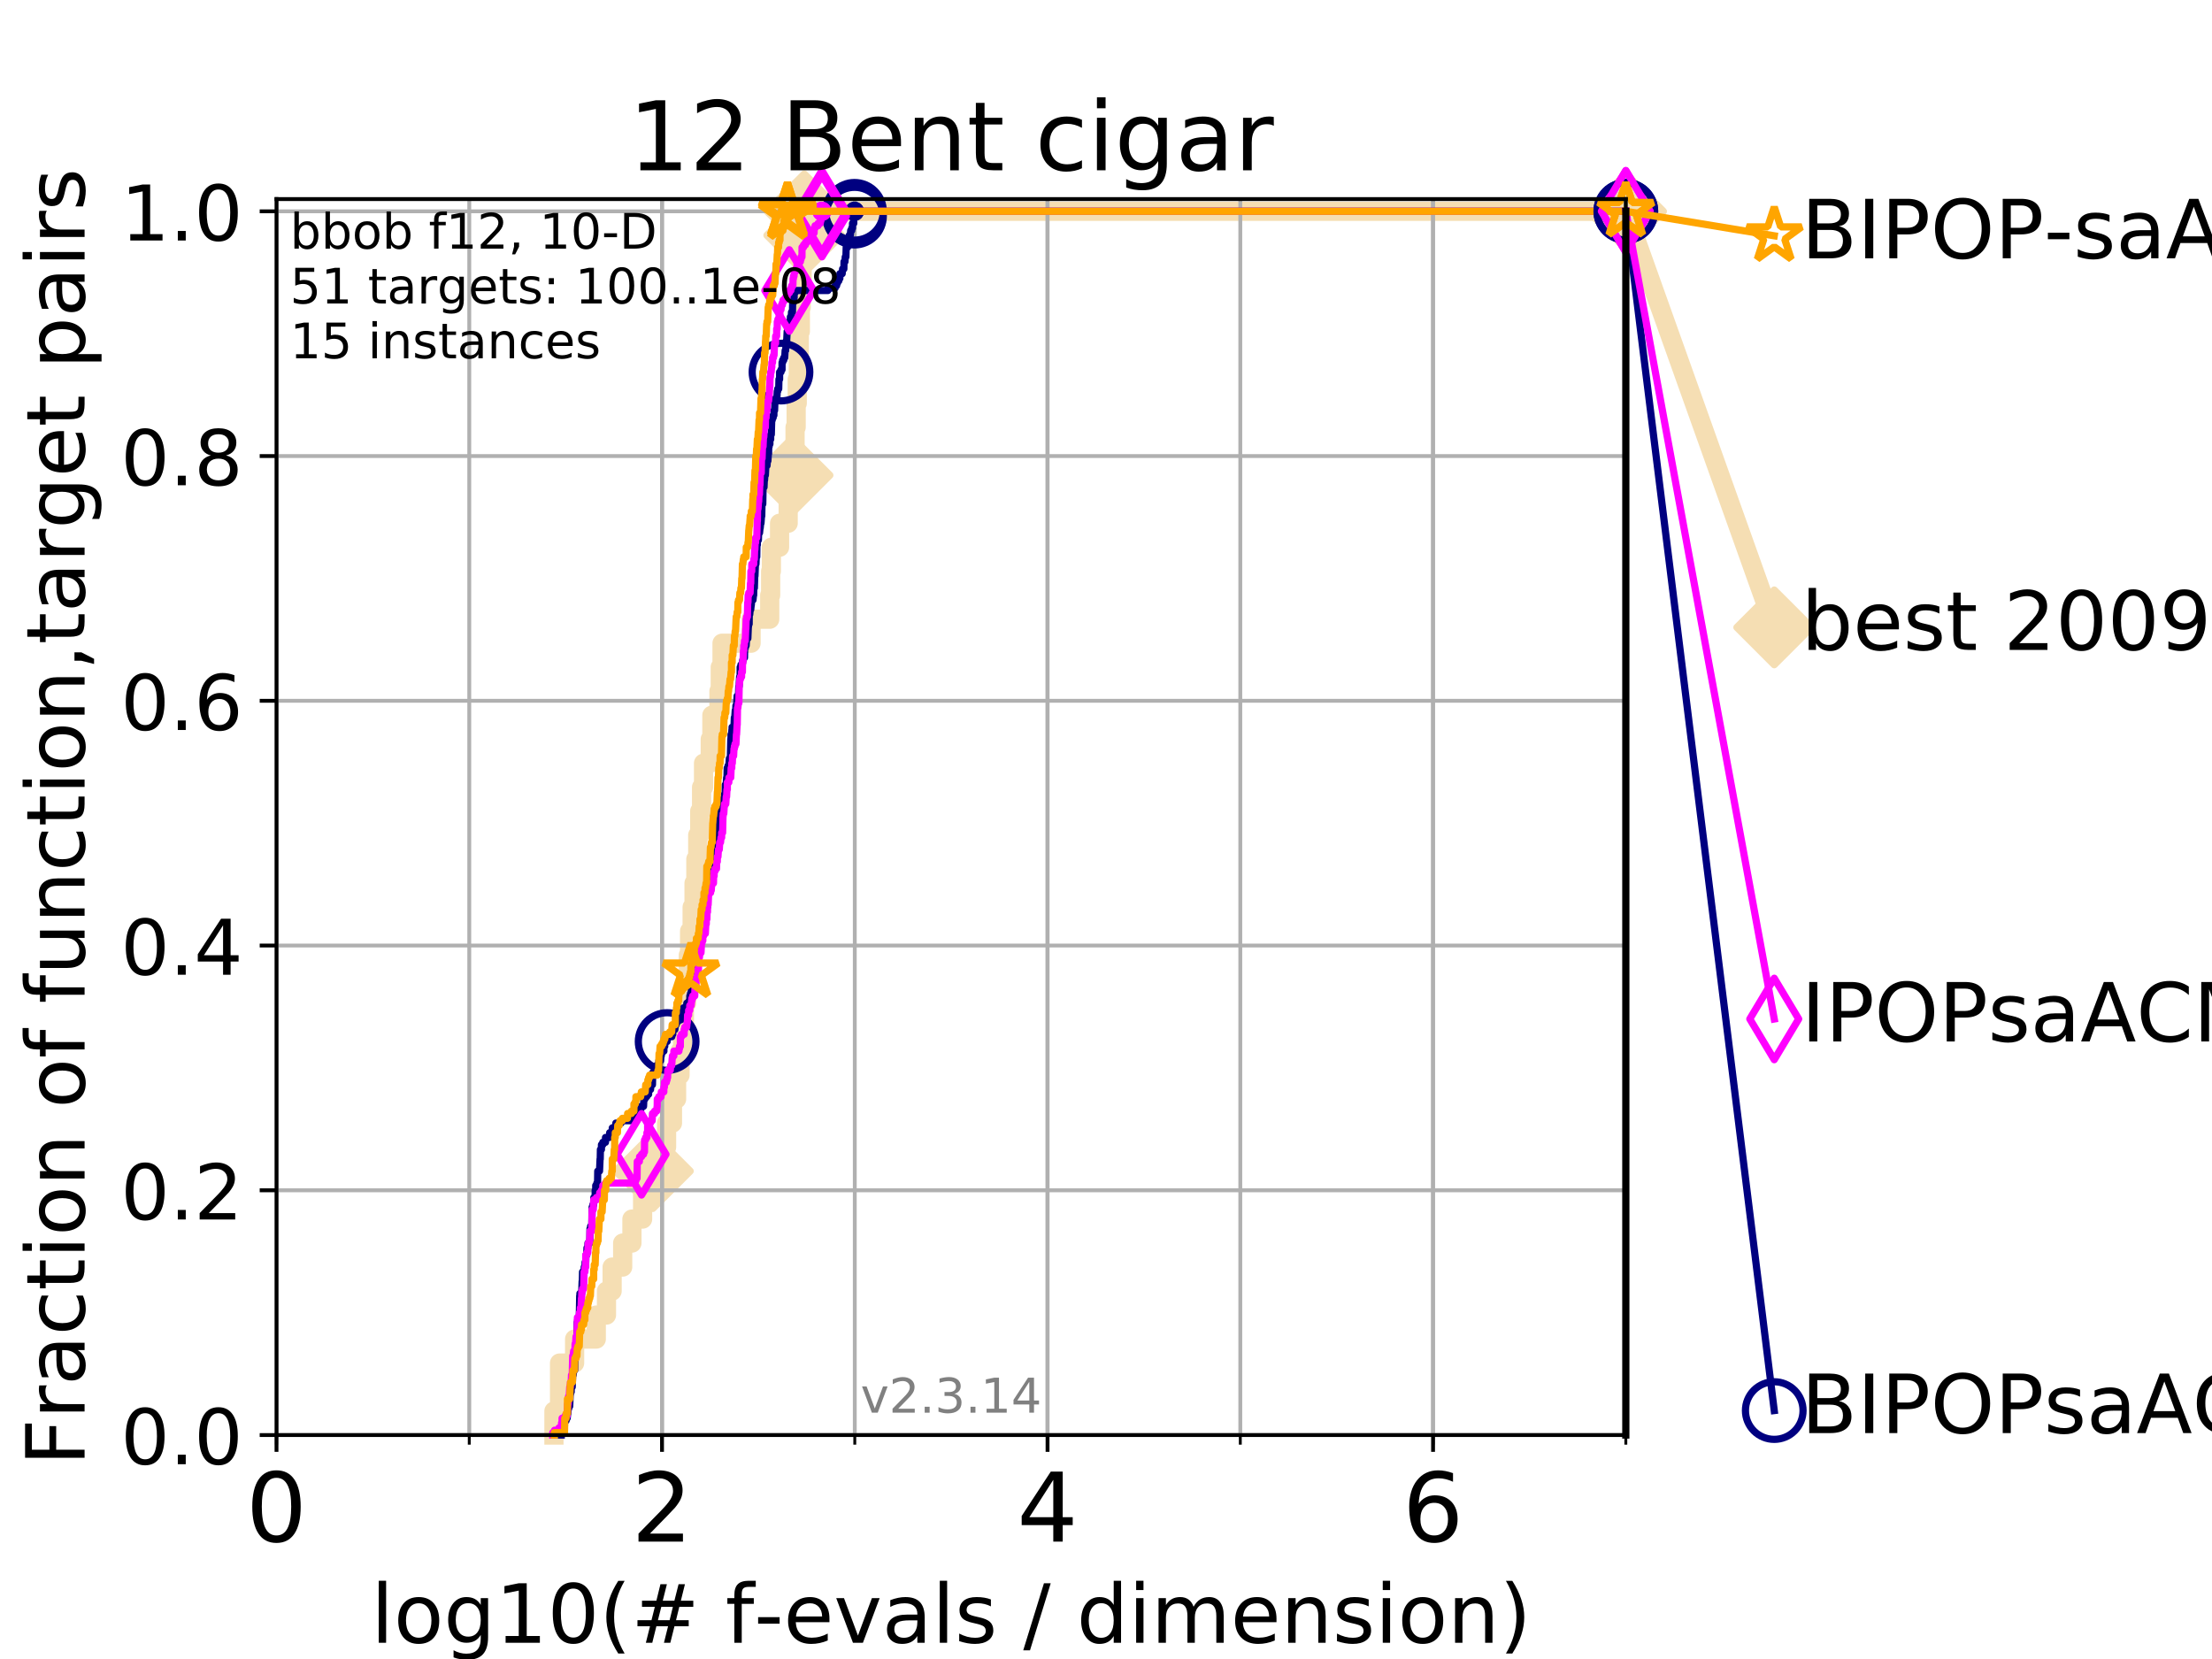 <?xml version="1.0" encoding="utf-8" standalone="no"?>
<!DOCTYPE svg PUBLIC "-//W3C//DTD SVG 1.1//EN"
  "http://www.w3.org/Graphics/SVG/1.1/DTD/svg11.dtd">
<!-- Created with matplotlib (https://matplotlib.org/) -->
<svg height="345.6pt" version="1.1" viewBox="0 0 460.8 345.6" width="460.8pt" xmlns="http://www.w3.org/2000/svg" xmlns:xlink="http://www.w3.org/1999/xlink">
 <defs>
  <style type="text/css">
*{stroke-linecap:butt;stroke-linejoin:round;}
  </style>
 </defs>
 <g id="figure_1">
  <g id="patch_1">
   <path d="M 0 345.6 
L 460.8 345.6 
L 460.8 0 
L 0 0 
z
" style="fill:#ffffff;"/>
  </g>
  <g id="axes_1">
   <g id="patch_2">
    <path d="M 57.6 298.944 
L 338.688 298.944 
L 338.688 41.472 
L 57.6 41.472 
z
" style="fill:#ffffff;"/>
   </g>
   <g id="line2d_1">
    <path d="M 115.397 298.944 
L 115.397 293.946 
L 116.562 293.946 
L 116.562 283.949 
L 119.702 283.949 
L 119.702 278.95 
L 124.216 278.95 
L 124.216 273.952 
L 126.338 273.952 
L 126.338 268.953 
L 127.517 268.953 
L 127.517 263.955 
L 129.714 263.955 
L 129.714 258.956 
L 131.641 258.956 
L 131.641 253.958 
L 133.866 253.958 
L 133.866 248.959 
L 135.996 248.959 
L 135.996 243.961 
L 137.416 243.961 
L 137.416 238.962 
L 138.861 238.962 
L 138.861 233.964 
L 140.088 233.964 
L 140.088 228.965 
L 140.944 228.965 
L 140.944 223.967 
L 141.662 223.967 
L 141.662 218.968 
L 142.189 218.968 
L 142.189 213.97 
L 142.58 213.97 
L 142.58 208.971 
L 143.041 208.971 
L 143.041 203.973 
L 143.388 203.973 
L 143.388 198.974 
L 143.654 198.974 
L 143.654 193.976 
L 144.185 193.976 
L 144.185 188.977 
L 144.582 188.977 
L 144.582 183.979 
L 144.959 183.979 
L 144.959 178.98 
L 145.35 178.98 
L 145.35 173.982 
L 145.766 173.982 
L 145.766 168.983 
L 146.151 168.983 
L 146.151 163.985 
L 146.559 163.985 
L 146.559 158.986 
L 147.957 158.986 
L 147.957 153.988 
L 148.297 153.988 
L 148.297 148.989 
L 149.771 148.989 
L 149.771 143.991 
L 150.042 143.991 
L 150.042 138.992 
L 150.412 138.992 
L 150.412 133.994 
L 156.461 133.994 
L 156.461 128.995 
L 160.346 128.995 
L 160.346 123.997 
L 160.538 123.997 
L 160.538 118.999 
L 160.689 118.999 
L 160.689 114 
L 162.398 114 
L 162.398 109.002 
L 164.191 109.002 
L 164.191 104.003 
L 165.091 104.003 
L 165.091 99.005 
L 165.375 99.005 
L 165.375 94.006 
L 165.626 94.006 
L 165.626 89.008 
L 165.852 89.008 
L 165.852 84.009 
L 166.079 84.009 
L 166.079 79.011 
L 166.307 79.011 
L 166.307 74.012 
L 166.507 74.012 
L 166.507 69.014 
L 166.729 69.014 
L 166.729 64.015 
L 166.905 64.015 
L 166.905 59.017 
L 167.099 59.017 
L 167.099 54.018 
L 167.314 54.018 
L 167.314 49.02 
L 167.545 49.02 
L 167.545 44.021 
L 338.688 44.021 
" style="fill:none;stroke:#f5deb3;stroke-linecap:square;stroke-width:4;"/>
   </g>
   <g id="line2d_2">
    <defs>
     <path d="M -0 7.778 
L 7.778 0 
L 0 -7.778 
L -7.778 -0 
z
" id="m2956df2532" style="stroke:#f5deb3;stroke-linejoin:miter;stroke-width:1.5;"/>
    </defs>
    <g>
     <use style="fill:#f5deb3;stroke:#f5deb3;stroke-linejoin:miter;stroke-width:1.5;" x="135.996" xlink:href="#m2956df2532" y="243.961"/>
     <use style="fill:#f5deb3;stroke:#f5deb3;stroke-linejoin:miter;stroke-width:1.5;" x="165.091" xlink:href="#m2956df2532" y="99.005"/>
     <use style="fill:#f5deb3;stroke:#f5deb3;stroke-linejoin:miter;stroke-width:1.5;" x="167.545" xlink:href="#m2956df2532" y="49.02"/>
     <use style="fill:#f5deb3;stroke:#f5deb3;stroke-linejoin:miter;stroke-width:1.5;" x="167.545" xlink:href="#m2956df2532" y="44.021"/>
     <use style="fill:#f5deb3;stroke:#f5deb3;stroke-linejoin:miter;stroke-width:1.5;" x="338.688" xlink:href="#m2956df2532" y="44.021"/>
    </g>
   </g>
   <g id="line2d_3">
    <path style="fill:none;stroke:#f5deb3;stroke-linecap:square;stroke-width:4;"/>
    <g/>
   </g>
   <g id="line2d_4">
    <path d="M 338.688 44.021 
L 369.608 130.695 
" style="fill:none;stroke:#f5deb3;stroke-linecap:square;stroke-width:4;"/>
    <g>
     <use style="fill:#f5deb3;stroke:#f5deb3;stroke-linejoin:miter;stroke-width:1.5;" x="338.688" xlink:href="#m2956df2532" y="44.021"/>
     <use style="fill:#f5deb3;stroke:#f5deb3;stroke-linejoin:miter;stroke-width:1.5;" x="369.608" xlink:href="#m2956df2532" y="130.695"/>
    </g>
   </g>
   <g id="matplotlib.axis_1">
    <g id="xtick_1">
     <g id="line2d_5">
      <path clip-path="url(#p187b680fed)" d="M 57.6 298.944 
L 57.6 41.472 
" style="fill:none;stroke:#b0b0b0;stroke-linecap:square;stroke-width:0.8;"/>
     </g>
     <g id="line2d_6">
      <defs>
       <path d="M 0 0 
L 0 3.5 
" id="md8dc13b6c6" style="stroke:#000000;stroke-width:0.8;"/>
      </defs>
      <g>
       <use style="stroke:#000000;stroke-width:0.8;" x="57.6" xlink:href="#md8dc13b6c6" y="298.944"/>
      </g>
     </g>
     <g id="text_1">
      <!-- 0 -->
      <defs>
       <path d="M 31.781 66.406 
Q 24.172 66.406 20.328 58.906 
Q 16.5 51.422 16.5 36.375 
Q 16.5 21.391 20.328 13.891 
Q 24.172 6.391 31.781 6.391 
Q 39.453 6.391 43.281 13.891 
Q 47.125 21.391 47.125 36.375 
Q 47.125 51.422 43.281 58.906 
Q 39.453 66.406 31.781 66.406 
z
M 31.781 74.219 
Q 44.047 74.219 50.516 64.516 
Q 56.984 54.828 56.984 36.375 
Q 56.984 17.969 50.516 8.266 
Q 44.047 -1.422 31.781 -1.422 
Q 19.531 -1.422 13.062 8.266 
Q 6.594 17.969 6.594 36.375 
Q 6.594 54.828 13.062 64.516 
Q 19.531 74.219 31.781 74.219 
z
" id="DejaVuSans-48"/>
      </defs>
      <g transform="translate(51.237 321.141)scale(0.2 -0.2)">
       <use xlink:href="#DejaVuSans-48"/>
      </g>
     </g>
    </g>
    <g id="xtick_2">
     <g id="line2d_7">
      <path clip-path="url(#p187b680fed)" d="M 137.911 298.944 
L 137.911 41.472 
" style="fill:none;stroke:#b0b0b0;stroke-linecap:square;stroke-width:0.8;"/>
     </g>
     <g id="line2d_8">
      <g>
       <use style="stroke:#000000;stroke-width:0.8;" x="137.911" xlink:href="#md8dc13b6c6" y="298.944"/>
      </g>
     </g>
     <g id="text_2">
      <!-- 2 -->
      <defs>
       <path d="M 19.188 8.297 
L 53.609 8.297 
L 53.609 0 
L 7.328 0 
L 7.328 8.297 
Q 12.938 14.109 22.625 23.891 
Q 32.328 33.688 34.812 36.531 
Q 39.547 41.844 41.422 45.531 
Q 43.312 49.219 43.312 52.781 
Q 43.312 58.594 39.234 62.25 
Q 35.156 65.922 28.609 65.922 
Q 23.969 65.922 18.812 64.312 
Q 13.672 62.703 7.812 59.422 
L 7.812 69.391 
Q 13.766 71.781 18.938 73 
Q 24.125 74.219 28.422 74.219 
Q 39.75 74.219 46.484 68.547 
Q 53.219 62.891 53.219 53.422 
Q 53.219 48.922 51.531 44.891 
Q 49.859 40.875 45.406 35.406 
Q 44.188 33.984 37.641 27.219 
Q 31.109 20.453 19.188 8.297 
z
" id="DejaVuSans-50"/>
      </defs>
      <g transform="translate(131.548 321.141)scale(0.2 -0.2)">
       <use xlink:href="#DejaVuSans-50"/>
      </g>
     </g>
    </g>
    <g id="xtick_3">
     <g id="line2d_9">
      <path clip-path="url(#p187b680fed)" d="M 218.222 298.944 
L 218.222 41.472 
" style="fill:none;stroke:#b0b0b0;stroke-linecap:square;stroke-width:0.8;"/>
     </g>
     <g id="line2d_10">
      <g>
       <use style="stroke:#000000;stroke-width:0.8;" x="218.222" xlink:href="#md8dc13b6c6" y="298.944"/>
      </g>
     </g>
     <g id="text_3">
      <!-- 4 -->
      <defs>
       <path d="M 37.797 64.312 
L 12.891 25.391 
L 37.797 25.391 
z
M 35.203 72.906 
L 47.609 72.906 
L 47.609 25.391 
L 58.016 25.391 
L 58.016 17.188 
L 47.609 17.188 
L 47.609 0 
L 37.797 0 
L 37.797 17.188 
L 4.891 17.188 
L 4.891 26.703 
z
" id="DejaVuSans-52"/>
      </defs>
      <g transform="translate(211.859 321.141)scale(0.2 -0.2)">
       <use xlink:href="#DejaVuSans-52"/>
      </g>
     </g>
    </g>
    <g id="xtick_4">
     <g id="line2d_11">
      <path clip-path="url(#p187b680fed)" d="M 298.533 298.944 
L 298.533 41.472 
" style="fill:none;stroke:#b0b0b0;stroke-linecap:square;stroke-width:0.8;"/>
     </g>
     <g id="line2d_12">
      <g>
       <use style="stroke:#000000;stroke-width:0.8;" x="298.533" xlink:href="#md8dc13b6c6" y="298.944"/>
      </g>
     </g>
     <g id="text_4">
      <!-- 6 -->
      <defs>
       <path d="M 33.016 40.375 
Q 26.375 40.375 22.484 35.828 
Q 18.609 31.297 18.609 23.391 
Q 18.609 15.531 22.484 10.953 
Q 26.375 6.391 33.016 6.391 
Q 39.656 6.391 43.531 10.953 
Q 47.406 15.531 47.406 23.391 
Q 47.406 31.297 43.531 35.828 
Q 39.656 40.375 33.016 40.375 
z
M 52.594 71.297 
L 52.594 62.312 
Q 48.875 64.062 45.094 64.984 
Q 41.312 65.922 37.594 65.922 
Q 27.828 65.922 22.672 59.328 
Q 17.531 52.734 16.797 39.406 
Q 19.672 43.656 24.016 45.922 
Q 28.375 48.188 33.594 48.188 
Q 44.578 48.188 50.953 41.516 
Q 57.328 34.859 57.328 23.391 
Q 57.328 12.156 50.688 5.359 
Q 44.047 -1.422 33.016 -1.422 
Q 20.359 -1.422 13.672 8.266 
Q 6.984 17.969 6.984 36.375 
Q 6.984 53.656 15.188 63.938 
Q 23.391 74.219 37.203 74.219 
Q 40.922 74.219 44.703 73.484 
Q 48.484 72.75 52.594 71.297 
z
" id="DejaVuSans-54"/>
      </defs>
      <g transform="translate(292.17 321.141)scale(0.2 -0.2)">
       <use xlink:href="#DejaVuSans-54"/>
      </g>
     </g>
    </g>
    <g id="xtick_5">
     <g id="line2d_13">
      <path clip-path="url(#p187b680fed)" d="M 57.6 298.944 
L 57.6 41.472 
" style="fill:none;stroke:#b0b0b0;stroke-linecap:square;stroke-width:0.8;"/>
     </g>
     <g id="line2d_14">
      <defs>
       <path d="M 0 0 
L 0 2 
" id="m99b3372c55" style="stroke:#000000;stroke-width:0.6;"/>
      </defs>
      <g>
       <use style="stroke:#000000;stroke-width:0.6;" x="57.6" xlink:href="#m99b3372c55" y="298.944"/>
      </g>
     </g>
    </g>
    <g id="xtick_6">
     <g id="line2d_15">
      <path clip-path="url(#p187b680fed)" d="M 97.755 298.944 
L 97.755 41.472 
" style="fill:none;stroke:#b0b0b0;stroke-linecap:square;stroke-width:0.8;"/>
     </g>
     <g id="line2d_16">
      <g>
       <use style="stroke:#000000;stroke-width:0.6;" x="97.755" xlink:href="#m99b3372c55" y="298.944"/>
      </g>
     </g>
    </g>
    <g id="xtick_7">
     <g id="line2d_17">
      <path clip-path="url(#p187b680fed)" d="M 137.911 298.944 
L 137.911 41.472 
" style="fill:none;stroke:#b0b0b0;stroke-linecap:square;stroke-width:0.8;"/>
     </g>
     <g id="line2d_18">
      <g>
       <use style="stroke:#000000;stroke-width:0.6;" x="137.911" xlink:href="#m99b3372c55" y="298.944"/>
      </g>
     </g>
    </g>
    <g id="xtick_8">
     <g id="line2d_19">
      <path clip-path="url(#p187b680fed)" d="M 178.066 298.944 
L 178.066 41.472 
" style="fill:none;stroke:#b0b0b0;stroke-linecap:square;stroke-width:0.8;"/>
     </g>
     <g id="line2d_20">
      <g>
       <use style="stroke:#000000;stroke-width:0.6;" x="178.066" xlink:href="#m99b3372c55" y="298.944"/>
      </g>
     </g>
    </g>
    <g id="xtick_9">
     <g id="line2d_21">
      <path clip-path="url(#p187b680fed)" d="M 218.222 298.944 
L 218.222 41.472 
" style="fill:none;stroke:#b0b0b0;stroke-linecap:square;stroke-width:0.8;"/>
     </g>
     <g id="line2d_22">
      <g>
       <use style="stroke:#000000;stroke-width:0.6;" x="218.222" xlink:href="#m99b3372c55" y="298.944"/>
      </g>
     </g>
    </g>
    <g id="xtick_10">
     <g id="line2d_23">
      <path clip-path="url(#p187b680fed)" d="M 258.377 298.944 
L 258.377 41.472 
" style="fill:none;stroke:#b0b0b0;stroke-linecap:square;stroke-width:0.8;"/>
     </g>
     <g id="line2d_24">
      <g>
       <use style="stroke:#000000;stroke-width:0.6;" x="258.377" xlink:href="#m99b3372c55" y="298.944"/>
      </g>
     </g>
    </g>
    <g id="xtick_11">
     <g id="line2d_25">
      <path clip-path="url(#p187b680fed)" d="M 298.533 298.944 
L 298.533 41.472 
" style="fill:none;stroke:#b0b0b0;stroke-linecap:square;stroke-width:0.8;"/>
     </g>
     <g id="line2d_26">
      <g>
       <use style="stroke:#000000;stroke-width:0.6;" x="298.533" xlink:href="#m99b3372c55" y="298.944"/>
      </g>
     </g>
    </g>
    <g id="xtick_12">
     <g id="line2d_27">
      <path clip-path="url(#p187b680fed)" d="M 338.688 298.944 
L 338.688 41.472 
" style="fill:none;stroke:#b0b0b0;stroke-linecap:square;stroke-width:0.8;"/>
     </g>
     <g id="line2d_28">
      <g>
       <use style="stroke:#000000;stroke-width:0.6;" x="338.688" xlink:href="#m99b3372c55" y="298.944"/>
      </g>
     </g>
    </g>
    <g id="text_5">
     <!-- log10(# f-evals / dimension) -->
     <defs>
      <path d="M 9.422 75.984 
L 18.406 75.984 
L 18.406 0 
L 9.422 0 
z
" id="DejaVuSans-108"/>
      <path d="M 30.609 48.391 
Q 23.391 48.391 19.188 42.75 
Q 14.984 37.109 14.984 27.297 
Q 14.984 17.484 19.156 11.844 
Q 23.344 6.203 30.609 6.203 
Q 37.797 6.203 41.984 11.859 
Q 46.188 17.531 46.188 27.297 
Q 46.188 37.016 41.984 42.703 
Q 37.797 48.391 30.609 48.391 
z
M 30.609 56 
Q 42.328 56 49.016 48.375 
Q 55.719 40.766 55.719 27.297 
Q 55.719 13.875 49.016 6.219 
Q 42.328 -1.422 30.609 -1.422 
Q 18.844 -1.422 12.172 6.219 
Q 5.516 13.875 5.516 27.297 
Q 5.516 40.766 12.172 48.375 
Q 18.844 56 30.609 56 
z
" id="DejaVuSans-111"/>
      <path d="M 45.406 27.984 
Q 45.406 37.75 41.375 43.109 
Q 37.359 48.484 30.078 48.484 
Q 22.859 48.484 18.828 43.109 
Q 14.797 37.75 14.797 27.984 
Q 14.797 18.266 18.828 12.891 
Q 22.859 7.516 30.078 7.516 
Q 37.359 7.516 41.375 12.891 
Q 45.406 18.266 45.406 27.984 
z
M 54.391 6.781 
Q 54.391 -7.172 48.188 -13.984 
Q 42 -20.797 29.203 -20.797 
Q 24.469 -20.797 20.266 -20.094 
Q 16.062 -19.391 12.109 -17.922 
L 12.109 -9.188 
Q 16.062 -11.328 19.922 -12.344 
Q 23.781 -13.375 27.781 -13.375 
Q 36.625 -13.375 41.016 -8.766 
Q 45.406 -4.156 45.406 5.172 
L 45.406 9.625 
Q 42.625 4.781 38.281 2.391 
Q 33.938 0 27.875 0 
Q 17.828 0 11.672 7.656 
Q 5.516 15.328 5.516 27.984 
Q 5.516 40.672 11.672 48.328 
Q 17.828 56 27.875 56 
Q 33.938 56 38.281 53.609 
Q 42.625 51.219 45.406 46.391 
L 45.406 54.688 
L 54.391 54.688 
z
" id="DejaVuSans-103"/>
      <path d="M 12.406 8.297 
L 28.516 8.297 
L 28.516 63.922 
L 10.984 60.406 
L 10.984 69.391 
L 28.422 72.906 
L 38.281 72.906 
L 38.281 8.297 
L 54.391 8.297 
L 54.391 0 
L 12.406 0 
z
" id="DejaVuSans-49"/>
      <path d="M 31 75.875 
Q 24.469 64.656 21.281 53.656 
Q 18.109 42.672 18.109 31.391 
Q 18.109 20.125 21.312 9.062 
Q 24.516 -2 31 -13.188 
L 23.188 -13.188 
Q 15.875 -1.703 12.234 9.375 
Q 8.594 20.453 8.594 31.391 
Q 8.594 42.281 12.203 53.312 
Q 15.828 64.359 23.188 75.875 
z
" id="DejaVuSans-40"/>
      <path d="M 51.125 44 
L 36.922 44 
L 32.812 27.688 
L 47.125 27.688 
z
M 43.797 71.781 
L 38.719 51.516 
L 52.984 51.516 
L 58.109 71.781 
L 65.922 71.781 
L 60.891 51.516 
L 76.125 51.516 
L 76.125 44 
L 58.984 44 
L 54.984 27.688 
L 70.516 27.688 
L 70.516 20.219 
L 53.078 20.219 
L 48 0 
L 40.188 0 
L 45.219 20.219 
L 30.906 20.219 
L 25.875 0 
L 18.016 0 
L 23.094 20.219 
L 7.719 20.219 
L 7.719 27.688 
L 24.906 27.688 
L 29 44 
L 13.281 44 
L 13.281 51.516 
L 30.906 51.516 
L 35.891 71.781 
z
" id="DejaVuSans-35"/>
      <path id="DejaVuSans-32"/>
      <path d="M 37.109 75.984 
L 37.109 68.5 
L 28.516 68.5 
Q 23.688 68.5 21.797 66.547 
Q 19.922 64.594 19.922 59.516 
L 19.922 54.688 
L 34.719 54.688 
L 34.719 47.703 
L 19.922 47.703 
L 19.922 0 
L 10.891 0 
L 10.891 47.703 
L 2.297 47.703 
L 2.297 54.688 
L 10.891 54.688 
L 10.891 58.5 
Q 10.891 67.625 15.141 71.797 
Q 19.391 75.984 28.609 75.984 
z
" id="DejaVuSans-102"/>
      <path d="M 4.891 31.391 
L 31.203 31.391 
L 31.203 23.391 
L 4.891 23.391 
z
" id="DejaVuSans-45"/>
      <path d="M 56.203 29.594 
L 56.203 25.203 
L 14.891 25.203 
Q 15.484 15.922 20.484 11.062 
Q 25.484 6.203 34.422 6.203 
Q 39.594 6.203 44.453 7.469 
Q 49.312 8.734 54.109 11.281 
L 54.109 2.781 
Q 49.266 0.734 44.188 -0.344 
Q 39.109 -1.422 33.891 -1.422 
Q 20.797 -1.422 13.156 6.188 
Q 5.516 13.812 5.516 26.812 
Q 5.516 40.234 12.766 48.109 
Q 20.016 56 32.328 56 
Q 43.359 56 49.781 48.891 
Q 56.203 41.797 56.203 29.594 
z
M 47.219 32.234 
Q 47.125 39.594 43.094 43.984 
Q 39.062 48.391 32.422 48.391 
Q 24.906 48.391 20.391 44.141 
Q 15.875 39.891 15.188 32.172 
z
" id="DejaVuSans-101"/>
      <path d="M 2.984 54.688 
L 12.5 54.688 
L 29.594 8.797 
L 46.688 54.688 
L 56.203 54.688 
L 35.688 0 
L 23.484 0 
z
" id="DejaVuSans-118"/>
      <path d="M 34.281 27.484 
Q 23.391 27.484 19.188 25 
Q 14.984 22.516 14.984 16.5 
Q 14.984 11.719 18.141 8.906 
Q 21.297 6.109 26.703 6.109 
Q 34.188 6.109 38.703 11.406 
Q 43.219 16.703 43.219 25.484 
L 43.219 27.484 
z
M 52.203 31.203 
L 52.203 0 
L 43.219 0 
L 43.219 8.297 
Q 40.141 3.328 35.547 0.953 
Q 30.953 -1.422 24.312 -1.422 
Q 15.922 -1.422 10.953 3.297 
Q 6 8.016 6 15.922 
Q 6 25.141 12.172 29.828 
Q 18.359 34.516 30.609 34.516 
L 43.219 34.516 
L 43.219 35.406 
Q 43.219 41.609 39.141 45 
Q 35.062 48.391 27.688 48.391 
Q 23 48.391 18.547 47.266 
Q 14.109 46.141 10.016 43.891 
L 10.016 52.203 
Q 14.938 54.109 19.578 55.047 
Q 24.219 56 28.609 56 
Q 40.484 56 46.344 49.844 
Q 52.203 43.703 52.203 31.203 
z
" id="DejaVuSans-97"/>
      <path d="M 44.281 53.078 
L 44.281 44.578 
Q 40.484 46.531 36.375 47.5 
Q 32.281 48.484 27.875 48.484 
Q 21.188 48.484 17.844 46.438 
Q 14.5 44.391 14.5 40.281 
Q 14.5 37.156 16.891 35.375 
Q 19.281 33.594 26.516 31.984 
L 29.594 31.297 
Q 39.156 29.25 43.188 25.516 
Q 47.219 21.781 47.219 15.094 
Q 47.219 7.469 41.188 3.016 
Q 35.156 -1.422 24.609 -1.422 
Q 20.219 -1.422 15.453 -0.562 
Q 10.688 0.297 5.422 2 
L 5.422 11.281 
Q 10.406 8.688 15.234 7.391 
Q 20.062 6.109 24.812 6.109 
Q 31.156 6.109 34.562 8.281 
Q 37.984 10.453 37.984 14.406 
Q 37.984 18.062 35.516 20.016 
Q 33.062 21.969 24.703 23.781 
L 21.578 24.516 
Q 13.234 26.266 9.516 29.906 
Q 5.812 33.547 5.812 39.891 
Q 5.812 47.609 11.281 51.797 
Q 16.75 56 26.812 56 
Q 31.781 56 36.172 55.266 
Q 40.578 54.547 44.281 53.078 
z
" id="DejaVuSans-115"/>
      <path d="M 25.391 72.906 
L 33.688 72.906 
L 8.297 -9.281 
L 0 -9.281 
z
" id="DejaVuSans-47"/>
      <path d="M 45.406 46.391 
L 45.406 75.984 
L 54.391 75.984 
L 54.391 0 
L 45.406 0 
L 45.406 8.203 
Q 42.578 3.328 38.25 0.953 
Q 33.938 -1.422 27.875 -1.422 
Q 17.969 -1.422 11.734 6.484 
Q 5.516 14.406 5.516 27.297 
Q 5.516 40.188 11.734 48.094 
Q 17.969 56 27.875 56 
Q 33.938 56 38.25 53.625 
Q 42.578 51.266 45.406 46.391 
z
M 14.797 27.297 
Q 14.797 17.391 18.875 11.75 
Q 22.953 6.109 30.078 6.109 
Q 37.203 6.109 41.297 11.75 
Q 45.406 17.391 45.406 27.297 
Q 45.406 37.203 41.297 42.844 
Q 37.203 48.484 30.078 48.484 
Q 22.953 48.484 18.875 42.844 
Q 14.797 37.203 14.797 27.297 
z
" id="DejaVuSans-100"/>
      <path d="M 9.422 54.688 
L 18.406 54.688 
L 18.406 0 
L 9.422 0 
z
M 9.422 75.984 
L 18.406 75.984 
L 18.406 64.594 
L 9.422 64.594 
z
" id="DejaVuSans-105"/>
      <path d="M 52 44.188 
Q 55.375 50.25 60.062 53.125 
Q 64.75 56 71.094 56 
Q 79.641 56 84.281 50.016 
Q 88.922 44.047 88.922 33.016 
L 88.922 0 
L 79.891 0 
L 79.891 32.719 
Q 79.891 40.578 77.094 44.375 
Q 74.312 48.188 68.609 48.188 
Q 61.625 48.188 57.562 43.547 
Q 53.516 38.922 53.516 30.906 
L 53.516 0 
L 44.484 0 
L 44.484 32.719 
Q 44.484 40.625 41.703 44.406 
Q 38.922 48.188 33.109 48.188 
Q 26.219 48.188 22.156 43.531 
Q 18.109 38.875 18.109 30.906 
L 18.109 0 
L 9.078 0 
L 9.078 54.688 
L 18.109 54.688 
L 18.109 46.188 
Q 21.188 51.219 25.484 53.609 
Q 29.781 56 35.688 56 
Q 41.656 56 45.828 52.969 
Q 50 49.953 52 44.188 
z
" id="DejaVuSans-109"/>
      <path d="M 54.891 33.016 
L 54.891 0 
L 45.906 0 
L 45.906 32.719 
Q 45.906 40.484 42.875 44.328 
Q 39.844 48.188 33.797 48.188 
Q 26.516 48.188 22.312 43.547 
Q 18.109 38.922 18.109 30.906 
L 18.109 0 
L 9.078 0 
L 9.078 54.688 
L 18.109 54.688 
L 18.109 46.188 
Q 21.344 51.125 25.703 53.562 
Q 30.078 56 35.797 56 
Q 45.219 56 50.047 50.172 
Q 54.891 44.344 54.891 33.016 
z
" id="DejaVuSans-110"/>
      <path d="M 8.016 75.875 
L 15.828 75.875 
Q 23.141 64.359 26.781 53.312 
Q 30.422 42.281 30.422 31.391 
Q 30.422 20.453 26.781 9.375 
Q 23.141 -1.703 15.828 -13.188 
L 8.016 -13.188 
Q 14.5 -2 17.703 9.062 
Q 20.906 20.125 20.906 31.391 
Q 20.906 42.672 17.703 53.656 
Q 14.5 64.656 8.016 75.875 
z
" id="DejaVuSans-41"/>
     </defs>
     <g transform="translate(77.303 342.218)scale(0.17 -0.17)">
      <use xlink:href="#DejaVuSans-108"/>
      <use x="27.783" xlink:href="#DejaVuSans-111"/>
      <use x="88.965" xlink:href="#DejaVuSans-103"/>
      <use x="152.441" xlink:href="#DejaVuSans-49"/>
      <use x="216.064" xlink:href="#DejaVuSans-48"/>
      <use x="279.688" xlink:href="#DejaVuSans-40"/>
      <use x="318.701" xlink:href="#DejaVuSans-35"/>
      <use x="402.49" xlink:href="#DejaVuSans-32"/>
      <use x="434.277" xlink:href="#DejaVuSans-102"/>
      <use x="469.404" xlink:href="#DejaVuSans-45"/>
      <use x="505.488" xlink:href="#DejaVuSans-101"/>
      <use x="567.012" xlink:href="#DejaVuSans-118"/>
      <use x="626.191" xlink:href="#DejaVuSans-97"/>
      <use x="687.471" xlink:href="#DejaVuSans-108"/>
      <use x="715.254" xlink:href="#DejaVuSans-115"/>
      <use x="767.354" xlink:href="#DejaVuSans-32"/>
      <use x="799.141" xlink:href="#DejaVuSans-47"/>
      <use x="832.832" xlink:href="#DejaVuSans-32"/>
      <use x="864.619" xlink:href="#DejaVuSans-100"/>
      <use x="928.096" xlink:href="#DejaVuSans-105"/>
      <use x="955.879" xlink:href="#DejaVuSans-109"/>
      <use x="1053.291" xlink:href="#DejaVuSans-101"/>
      <use x="1114.814" xlink:href="#DejaVuSans-110"/>
      <use x="1178.193" xlink:href="#DejaVuSans-115"/>
      <use x="1230.293" xlink:href="#DejaVuSans-105"/>
      <use x="1258.076" xlink:href="#DejaVuSans-111"/>
      <use x="1319.258" xlink:href="#DejaVuSans-110"/>
      <use x="1382.637" xlink:href="#DejaVuSans-41"/>
     </g>
    </g>
   </g>
   <g id="matplotlib.axis_2">
    <g id="ytick_1">
     <g id="line2d_29">
      <path clip-path="url(#p187b680fed)" d="M 57.6 298.944 
L 338.688 298.944 
" style="fill:none;stroke:#b0b0b0;stroke-linecap:square;stroke-width:0.8;"/>
     </g>
     <g id="line2d_30">
      <defs>
       <path d="M 0 0 
L -3.5 0 
" id="m9e0c278795" style="stroke:#000000;stroke-width:0.8;"/>
      </defs>
      <g>
       <use style="stroke:#000000;stroke-width:0.8;" x="57.6" xlink:href="#m9e0c278795" y="298.944"/>
      </g>
     </g>
     <g id="text_6">
      <!-- 0.0 -->
      <defs>
       <path d="M 10.688 12.406 
L 21 12.406 
L 21 0 
L 10.688 0 
z
" id="DejaVuSans-46"/>
      </defs>
      <g transform="translate(25.155 305.023)scale(0.16 -0.16)">
       <use xlink:href="#DejaVuSans-48"/>
       <use x="63.623" xlink:href="#DejaVuSans-46"/>
       <use x="95.41" xlink:href="#DejaVuSans-48"/>
      </g>
     </g>
    </g>
    <g id="ytick_2">
     <g id="line2d_31">
      <path clip-path="url(#p187b680fed)" d="M 57.6 247.959 
L 338.688 247.959 
" style="fill:none;stroke:#b0b0b0;stroke-linecap:square;stroke-width:0.8;"/>
     </g>
     <g id="line2d_32">
      <g>
       <use style="stroke:#000000;stroke-width:0.8;" x="57.6" xlink:href="#m9e0c278795" y="247.959"/>
      </g>
     </g>
     <g id="text_7">
      <!-- 0.2 -->
      <g transform="translate(25.155 254.038)scale(0.16 -0.16)">
       <use xlink:href="#DejaVuSans-48"/>
       <use x="63.623" xlink:href="#DejaVuSans-46"/>
       <use x="95.41" xlink:href="#DejaVuSans-50"/>
      </g>
     </g>
    </g>
    <g id="ytick_3">
     <g id="line2d_33">
      <path clip-path="url(#p187b680fed)" d="M 57.6 196.975 
L 338.688 196.975 
" style="fill:none;stroke:#b0b0b0;stroke-linecap:square;stroke-width:0.8;"/>
     </g>
     <g id="line2d_34">
      <g>
       <use style="stroke:#000000;stroke-width:0.8;" x="57.6" xlink:href="#m9e0c278795" y="196.975"/>
      </g>
     </g>
     <g id="text_8">
      <!-- 0.4 -->
      <g transform="translate(25.155 203.054)scale(0.16 -0.16)">
       <use xlink:href="#DejaVuSans-48"/>
       <use x="63.623" xlink:href="#DejaVuSans-46"/>
       <use x="95.41" xlink:href="#DejaVuSans-52"/>
      </g>
     </g>
    </g>
    <g id="ytick_4">
     <g id="line2d_35">
      <path clip-path="url(#p187b680fed)" d="M 57.6 145.99 
L 338.688 145.99 
" style="fill:none;stroke:#b0b0b0;stroke-linecap:square;stroke-width:0.8;"/>
     </g>
     <g id="line2d_36">
      <g>
       <use style="stroke:#000000;stroke-width:0.8;" x="57.6" xlink:href="#m9e0c278795" y="145.99"/>
      </g>
     </g>
     <g id="text_9">
      <!-- 0.6 -->
      <g transform="translate(25.155 152.069)scale(0.16 -0.16)">
       <use xlink:href="#DejaVuSans-48"/>
       <use x="63.623" xlink:href="#DejaVuSans-46"/>
       <use x="95.41" xlink:href="#DejaVuSans-54"/>
      </g>
     </g>
    </g>
    <g id="ytick_5">
     <g id="line2d_37">
      <path clip-path="url(#p187b680fed)" d="M 57.6 95.006 
L 338.688 95.006 
" style="fill:none;stroke:#b0b0b0;stroke-linecap:square;stroke-width:0.8;"/>
     </g>
     <g id="line2d_38">
      <g>
       <use style="stroke:#000000;stroke-width:0.8;" x="57.6" xlink:href="#m9e0c278795" y="95.006"/>
      </g>
     </g>
     <g id="text_10">
      <!-- 0.8 -->
      <defs>
       <path d="M 31.781 34.625 
Q 24.75 34.625 20.719 30.859 
Q 16.703 27.094 16.703 20.516 
Q 16.703 13.922 20.719 10.156 
Q 24.75 6.391 31.781 6.391 
Q 38.812 6.391 42.859 10.172 
Q 46.922 13.969 46.922 20.516 
Q 46.922 27.094 42.891 30.859 
Q 38.875 34.625 31.781 34.625 
z
M 21.922 38.812 
Q 15.578 40.375 12.031 44.719 
Q 8.5 49.078 8.5 55.328 
Q 8.5 64.062 14.719 69.141 
Q 20.953 74.219 31.781 74.219 
Q 42.672 74.219 48.875 69.141 
Q 55.078 64.062 55.078 55.328 
Q 55.078 49.078 51.531 44.719 
Q 48 40.375 41.703 38.812 
Q 48.828 37.156 52.797 32.312 
Q 56.781 27.484 56.781 20.516 
Q 56.781 9.906 50.312 4.234 
Q 43.844 -1.422 31.781 -1.422 
Q 19.734 -1.422 13.25 4.234 
Q 6.781 9.906 6.781 20.516 
Q 6.781 27.484 10.781 32.312 
Q 14.797 37.156 21.922 38.812 
z
M 18.312 54.391 
Q 18.312 48.734 21.844 45.562 
Q 25.391 42.391 31.781 42.391 
Q 38.141 42.391 41.719 45.562 
Q 45.312 48.734 45.312 54.391 
Q 45.312 60.062 41.719 63.234 
Q 38.141 66.406 31.781 66.406 
Q 25.391 66.406 21.844 63.234 
Q 18.312 60.062 18.312 54.391 
z
" id="DejaVuSans-56"/>
      </defs>
      <g transform="translate(25.155 101.085)scale(0.16 -0.16)">
       <use xlink:href="#DejaVuSans-48"/>
       <use x="63.623" xlink:href="#DejaVuSans-46"/>
       <use x="95.41" xlink:href="#DejaVuSans-56"/>
      </g>
     </g>
    </g>
    <g id="ytick_6">
     <g id="line2d_39">
      <path clip-path="url(#p187b680fed)" d="M 57.6 44.021 
L 338.688 44.021 
" style="fill:none;stroke:#b0b0b0;stroke-linecap:square;stroke-width:0.8;"/>
     </g>
     <g id="line2d_40">
      <g>
       <use style="stroke:#000000;stroke-width:0.8;" x="57.6" xlink:href="#m9e0c278795" y="44.021"/>
      </g>
     </g>
     <g id="text_11">
      <!-- 1.0 -->
      <g transform="translate(25.155 50.1)scale(0.16 -0.16)">
       <use xlink:href="#DejaVuSans-49"/>
       <use x="63.623" xlink:href="#DejaVuSans-46"/>
       <use x="95.41" xlink:href="#DejaVuSans-48"/>
      </g>
     </g>
    </g>
    <g id="text_12">
     <!-- Fraction of function,target pairs -->
     <defs>
      <path d="M 9.812 72.906 
L 51.703 72.906 
L 51.703 64.594 
L 19.672 64.594 
L 19.672 43.109 
L 48.578 43.109 
L 48.578 34.812 
L 19.672 34.812 
L 19.672 0 
L 9.812 0 
z
" id="DejaVuSans-70"/>
      <path d="M 41.109 46.297 
Q 39.594 47.172 37.812 47.578 
Q 36.031 48 33.891 48 
Q 26.266 48 22.188 43.047 
Q 18.109 38.094 18.109 28.812 
L 18.109 0 
L 9.078 0 
L 9.078 54.688 
L 18.109 54.688 
L 18.109 46.188 
Q 20.953 51.172 25.484 53.578 
Q 30.031 56 36.531 56 
Q 37.453 56 38.578 55.875 
Q 39.703 55.766 41.062 55.516 
z
" id="DejaVuSans-114"/>
      <path d="M 48.781 52.594 
L 48.781 44.188 
Q 44.969 46.297 41.141 47.344 
Q 37.312 48.391 33.406 48.391 
Q 24.656 48.391 19.812 42.844 
Q 14.984 37.312 14.984 27.297 
Q 14.984 17.281 19.812 11.734 
Q 24.656 6.203 33.406 6.203 
Q 37.312 6.203 41.141 7.25 
Q 44.969 8.297 48.781 10.406 
L 48.781 2.094 
Q 45.016 0.344 40.984 -0.531 
Q 36.969 -1.422 32.422 -1.422 
Q 20.062 -1.422 12.781 6.344 
Q 5.516 14.109 5.516 27.297 
Q 5.516 40.672 12.859 48.328 
Q 20.219 56 33.016 56 
Q 37.156 56 41.109 55.141 
Q 45.062 54.297 48.781 52.594 
z
" id="DejaVuSans-99"/>
      <path d="M 18.312 70.219 
L 18.312 54.688 
L 36.812 54.688 
L 36.812 47.703 
L 18.312 47.703 
L 18.312 18.016 
Q 18.312 11.328 20.141 9.422 
Q 21.969 7.516 27.594 7.516 
L 36.812 7.516 
L 36.812 0 
L 27.594 0 
Q 17.188 0 13.234 3.875 
Q 9.281 7.766 9.281 18.016 
L 9.281 47.703 
L 2.688 47.703 
L 2.688 54.688 
L 9.281 54.688 
L 9.281 70.219 
z
" id="DejaVuSans-116"/>
      <path d="M 8.5 21.578 
L 8.5 54.688 
L 17.484 54.688 
L 17.484 21.922 
Q 17.484 14.156 20.5 10.266 
Q 23.531 6.391 29.594 6.391 
Q 36.859 6.391 41.078 11.031 
Q 45.312 15.672 45.312 23.688 
L 45.312 54.688 
L 54.297 54.688 
L 54.297 0 
L 45.312 0 
L 45.312 8.406 
Q 42.047 3.422 37.719 1 
Q 33.406 -1.422 27.688 -1.422 
Q 18.266 -1.422 13.375 4.438 
Q 8.5 10.297 8.5 21.578 
z
M 31.109 56 
z
" id="DejaVuSans-117"/>
      <path d="M 11.719 12.406 
L 22.016 12.406 
L 22.016 4 
L 14.016 -11.625 
L 7.719 -11.625 
L 11.719 4 
z
" id="DejaVuSans-44"/>
      <path d="M 18.109 8.203 
L 18.109 -20.797 
L 9.078 -20.797 
L 9.078 54.688 
L 18.109 54.688 
L 18.109 46.391 
Q 20.953 51.266 25.266 53.625 
Q 29.594 56 35.594 56 
Q 45.562 56 51.781 48.094 
Q 58.016 40.188 58.016 27.297 
Q 58.016 14.406 51.781 6.484 
Q 45.562 -1.422 35.594 -1.422 
Q 29.594 -1.422 25.266 0.953 
Q 20.953 3.328 18.109 8.203 
z
M 48.688 27.297 
Q 48.688 37.203 44.609 42.844 
Q 40.531 48.484 33.406 48.484 
Q 26.266 48.484 22.188 42.844 
Q 18.109 37.203 18.109 27.297 
Q 18.109 17.391 22.188 11.75 
Q 26.266 6.109 33.406 6.109 
Q 40.531 6.109 44.609 11.75 
Q 48.688 17.391 48.688 27.297 
z
" id="DejaVuSans-112"/>
     </defs>
     <g transform="translate(17.62 305.347)rotate(-90)scale(0.17 -0.17)">
      <use xlink:href="#DejaVuSans-70"/>
      <use x="57.41" xlink:href="#DejaVuSans-114"/>
      <use x="98.523" xlink:href="#DejaVuSans-97"/>
      <use x="159.803" xlink:href="#DejaVuSans-99"/>
      <use x="214.783" xlink:href="#DejaVuSans-116"/>
      <use x="253.992" xlink:href="#DejaVuSans-105"/>
      <use x="281.775" xlink:href="#DejaVuSans-111"/>
      <use x="342.957" xlink:href="#DejaVuSans-110"/>
      <use x="406.336" xlink:href="#DejaVuSans-32"/>
      <use x="438.123" xlink:href="#DejaVuSans-111"/>
      <use x="499.305" xlink:href="#DejaVuSans-102"/>
      <use x="534.51" xlink:href="#DejaVuSans-32"/>
      <use x="566.297" xlink:href="#DejaVuSans-102"/>
      <use x="601.502" xlink:href="#DejaVuSans-117"/>
      <use x="664.881" xlink:href="#DejaVuSans-110"/>
      <use x="728.26" xlink:href="#DejaVuSans-99"/>
      <use x="783.24" xlink:href="#DejaVuSans-116"/>
      <use x="822.449" xlink:href="#DejaVuSans-105"/>
      <use x="850.232" xlink:href="#DejaVuSans-111"/>
      <use x="911.414" xlink:href="#DejaVuSans-110"/>
      <use x="974.793" xlink:href="#DejaVuSans-44"/>
      <use x="1006.58" xlink:href="#DejaVuSans-116"/>
      <use x="1045.789" xlink:href="#DejaVuSans-97"/>
      <use x="1107.068" xlink:href="#DejaVuSans-114"/>
      <use x="1148.166" xlink:href="#DejaVuSans-103"/>
      <use x="1211.643" xlink:href="#DejaVuSans-101"/>
      <use x="1273.166" xlink:href="#DejaVuSans-116"/>
      <use x="1312.375" xlink:href="#DejaVuSans-32"/>
      <use x="1344.162" xlink:href="#DejaVuSans-112"/>
      <use x="1407.639" xlink:href="#DejaVuSans-97"/>
      <use x="1468.918" xlink:href="#DejaVuSans-105"/>
      <use x="1496.701" xlink:href="#DejaVuSans-114"/>
      <use x="1537.814" xlink:href="#DejaVuSans-115"/>
     </g>
    </g>
   </g>
   <g id="line2d_41">
    <defs>
     <path d="M 0 1.5 
C 0.398 1.5 0.779 1.342 1.061 1.061 
C 1.342 0.779 1.5 0.398 1.5 0 
C 1.5 -0.398 1.342 -0.779 1.061 -1.061 
C 0.779 -1.342 0.398 -1.5 0 -1.5 
C -0.398 -1.5 -0.779 -1.342 -1.061 -1.061 
C -1.342 -0.779 -1.5 -0.398 -1.5 0 
C -1.5 0.398 -1.342 0.779 -1.061 1.061 
C -0.779 1.342 -0.398 1.5 0 1.5 
z
" id="m54f5707c41" style="stroke:#f5deb3;"/>
    </defs>
    <g>
     <use style="fill:#f5deb3;stroke:#f5deb3;" x="167.545" xlink:href="#m54f5707c41" y="44.021"/>
     <use style="fill:#f5deb3;stroke:#f5deb3;" x="167.545" xlink:href="#m54f5707c41" y="44.021"/>
    </g>
   </g>
   <g id="line2d_42">
    <defs>
     <path d="M 0 1.5 
C 0.398 1.5 0.779 1.342 1.061 1.061 
C 1.342 0.779 1.5 0.398 1.5 0 
C 1.5 -0.398 1.342 -0.779 1.061 -1.061 
C 0.779 -1.342 0.398 -1.5 0 -1.5 
C -0.398 -1.5 -0.779 -1.342 -1.061 -1.061 
C -1.342 -0.779 -1.5 -0.398 -1.5 0 
C -1.5 0.398 -1.342 0.779 -1.061 1.061 
C -0.779 1.342 -0.398 1.5 0 1.5 
z
" id="m1f88912302" style="stroke:#000080;"/>
    </defs>
    <g>
     <use style="fill:#000080;stroke:#000080;" x="178.007" xlink:href="#m1f88912302" y="44.021"/>
     <use style="fill:#000080;stroke:#000080;" x="178.007" xlink:href="#m1f88912302" y="44.021"/>
    </g>
   </g>
   <g id="line2d_43">
    <path d="M 116.914 298.944 
L 116.914 298.444 
L 117.03 298.444 
L 117.03 297.944 
L 117.43 297.944 
L 117.43 296.945 
L 117.598 296.945 
L 117.598 295.945 
L 117.931 295.945 
L 117.931 295.445 
L 118.149 295.445 
L 118.257 294.445 
L 118.31 294.445 
L 118.364 293.446 
L 118.471 293.446 
L 118.471 292.946 
L 118.682 292.946 
L 118.787 290.447 
L 118.839 290.447 
L 118.839 289.947 
L 118.994 289.947 
L 118.994 288.947 
L 119.199 288.947 
L 119.301 286.448 
L 119.402 286.448 
L 119.503 285.448 
L 119.702 285.448 
L 119.801 281.449 
L 119.899 281.449 
L 119.997 279.95 
L 120.142 279.95 
L 120.239 275.451 
L 120.335 275.451 
L 120.335 274.951 
L 120.666 274.951 
L 120.759 269.953 
L 120.806 269.953 
L 120.806 269.453 
L 121.174 269.453 
L 121.265 266.954 
L 121.31 266.954 
L 121.355 264.954 
L 121.712 264.954 
L 121.712 263.955 
L 121.888 263.955 
L 121.888 262.955 
L 122.018 262.955 
L 122.062 261.455 
L 122.234 261.455 
L 122.277 259.956 
L 122.447 259.956 
L 122.489 258.956 
L 122.865 258.956 
L 122.906 255.957 
L 123.03 255.957 
L 123.03 255.457 
L 123.274 255.457 
L 123.354 251.458 
L 123.514 251.458 
L 123.514 250.959 
L 123.673 250.959 
L 123.712 249.459 
L 123.985 249.459 
L 123.985 247.959 
L 124.101 247.959 
L 124.101 246.96 
L 124.331 246.96 
L 124.331 246.46 
L 124.482 246.46 
L 124.52 243.961 
L 124.892 243.961 
L 125.002 241.461 
L 125.038 241.461 
L 125.075 239.462 
L 125.292 239.462 
L 125.292 238.462 
L 125.577 238.462 
L 125.577 237.962 
L 126.134 237.962 
L 126.134 236.963 
L 126.937 236.963 
L 127.003 235.963 
L 127.548 235.963 
L 127.548 234.963 
L 128.169 234.963 
L 128.169 234.464 
L 128.291 234.464 
L 128.291 233.964 
L 129.376 233.964 
L 129.376 233.464 
L 131.84 233.464 
L 131.84 232.464 
L 133.353 232.464 
L 133.421 230.965 
L 133.555 230.965 
L 133.555 230.465 
L 134.063 230.465 
L 134.128 228.965 
L 134.343 228.965 
L 134.343 228.465 
L 134.724 228.465 
L 134.724 227.966 
L 135.118 227.966 
L 135.118 226.966 
L 135.522 226.966 
L 135.582 225.966 
L 135.918 225.966 
L 135.976 223.467 
L 136.343 223.467 
L 136.343 222.467 
L 136.739 222.467 
L 136.739 221.967 
L 137.253 221.967 
L 137.253 220.968 
L 137.612 220.968 
L 137.683 219.968 
L 137.753 219.968 
L 137.753 219.468 
L 137.876 219.468 
L 137.876 218.968 
L 138.307 218.968 
L 138.307 217.969 
L 138.477 217.969 
L 138.511 216.969 
L 138.976 216.969 
L 139.025 215.969 
L 139.949 215.969 
L 139.949 215.469 
L 140.15 215.469 
L 140.15 214.47 
L 140.589 214.47 
L 140.679 213.47 
L 140.856 213.47 
L 140.856 212.97 
L 141.105 212.97 
L 141.105 212.47 
L 141.788 212.47 
L 141.788 211.97 
L 141.969 211.97 
L 142.024 210.971 
L 142.107 210.971 
L 142.107 210.471 
L 142.338 210.471 
L 142.338 209.971 
L 142.976 209.971 
L 143.08 208.971 
L 143.553 208.971 
L 143.553 208.471 
L 143.704 208.471 
L 143.704 207.472 
L 143.841 207.472 
L 143.841 206.972 
L 143.965 206.972 
L 144.051 205.972 
L 144.246 205.972 
L 144.33 204.972 
L 144.451 204.972 
L 144.534 203.973 
L 144.689 203.973 
L 144.689 202.973 
L 144.842 202.973 
L 144.889 200.974 
L 145.017 200.974 
L 145.121 199.474 
L 145.155 199.474 
L 145.247 197.975 
L 145.35 197.975 
L 145.35 197.475 
L 145.733 197.475 
L 145.844 195.975 
L 146.129 195.975 
L 146.129 195.475 
L 146.27 195.475 
L 146.313 193.476 
L 146.527 193.476 
L 146.527 192.976 
L 146.885 192.976 
L 146.927 190.977 
L 147.041 190.977 
L 147.041 189.977 
L 147.154 189.977 
L 147.185 188.977 
L 147.358 188.977 
L 147.399 185.478 
L 147.51 185.478 
L 147.6 184.479 
L 147.7 184.479 
L 147.809 181.48 
L 147.918 181.48 
L 147.918 179.98 
L 148.123 179.98 
L 148.181 178.98 
L 148.373 178.98 
L 148.469 177.981 
L 148.535 177.981 
L 148.535 176.981 
L 148.658 176.981 
L 148.658 176.481 
L 148.938 176.481 
L 149.049 173.982 
L 149.058 173.982 
L 149.141 171.483 
L 149.223 171.483 
L 149.223 170.983 
L 149.495 170.983 
L 149.495 170.483 
L 149.806 170.483 
L 149.903 168.983 
L 149.938 168.983 
L 149.938 168.484 
L 150.129 168.484 
L 150.129 167.484 
L 150.573 167.484 
L 150.573 166.484 
L 150.866 166.484 
L 150.891 165.484 
L 151.056 165.484 
L 151.081 163.485 
L 151.276 163.485 
L 151.373 161.985 
L 151.438 161.985 
L 151.486 159.986 
L 151.677 159.986 
L 151.677 159.486 
L 151.835 159.486 
L 151.936 157.987 
L 152.146 157.987 
L 152.238 153.988 
L 152.269 153.988 
L 152.292 152.988 
L 152.391 152.988 
L 152.474 151.989 
L 152.504 151.989 
L 152.504 151.489 
L 152.9 151.489 
L 152.974 149.489 
L 153.062 149.489 
L 153.164 147.99 
L 153.265 147.99 
L 153.301 146.99 
L 153.452 146.99 
L 153.552 144.991 
L 153.834 144.991 
L 153.904 142.991 
L 153.974 142.991 
L 154.071 140.992 
L 154.181 140.992 
L 154.188 138.992 
L 154.345 138.992 
L 154.345 138.493 
L 154.635 138.493 
L 154.735 137.493 
L 154.854 137.493 
L 154.854 136.993 
L 155.096 136.993 
L 155.135 134.994 
L 155.258 134.994 
L 155.258 134.494 
L 155.438 134.494 
L 155.527 132.994 
L 155.792 132.994 
L 155.898 130.495 
L 155.935 130.495 
L 155.935 129.995 
L 156.065 129.995 
L 156.083 127.996 
L 156.188 127.996 
L 156.273 126.996 
L 156.388 126.996 
L 156.497 125.996 
L 156.521 125.996 
L 156.551 124.997 
L 156.859 124.997 
L 156.965 123.997 
L 157 123.997 
L 157.029 122.497 
L 157.151 122.497 
L 157.226 119.998 
L 157.272 119.998 
L 157.375 117.499 
L 157.483 117.499 
L 157.546 115.999 
L 157.647 115.999 
L 157.687 113.5 
L 157.771 113.5 
L 157.771 112.5 
L 157.987 112.5 
L 158.042 111.001 
L 158.228 111.001 
L 158.326 110.001 
L 158.364 110.001 
L 158.46 109.002 
L 158.53 109.002 
L 158.637 107.502 
L 158.69 107.502 
L 158.737 105.003 
L 158.9 105.003 
L 158.963 101.504 
L 159.16 101.504 
L 159.222 100.004 
L 159.273 100.004 
L 159.334 99.005 
L 159.441 99.005 
L 159.543 97.005 
L 159.783 97.005 
L 159.867 96.005 
L 159.971 96.005 
L 160.064 94.506 
L 160.113 94.506 
L 160.138 93.006 
L 160.23 93.006 
L 160.23 92.507 
L 160.385 92.507 
L 160.385 91.507 
L 160.547 91.507 
L 160.547 90.507 
L 160.68 90.507 
L 160.765 87.508 
L 160.868 87.508 
L 160.868 87.008 
L 161.063 87.008 
L 161.063 86.508 
L 161.22 86.508 
L 161.22 85.509 
L 161.361 85.509 
L 161.434 83.509 
L 161.659 83.509 
L 161.659 83.009 
L 161.832 83.009 
L 161.92 81.51 
L 162.008 81.51 
L 162.008 81.01 
L 162.221 81.01 
L 162.269 79.011 
L 162.407 79.011 
L 162.407 77.511 
L 162.695 77.511 
L 162.695 77.011 
L 162.913 77.011 
L 162.917 75.512 
L 163.037 75.512 
L 163.037 75.012 
L 163.275 75.012 
L 163.275 74.512 
L 163.473 74.512 
L 163.558 73.012 
L 163.677 73.012 
L 163.773 71.013 
L 163.879 71.013 
L 163.981 69.014 
L 164.067 69.014 
L 164.083 68.014 
L 164.391 68.014 
L 164.402 67.014 
L 164.626 67.014 
L 164.653 66.015 
L 164.84 66.015 
L 164.884 65.015 
L 165.084 65.015 
L 165.124 63.015 
L 165.292 63.015 
L 165.328 62.016 
L 165.44 62.016 
L 165.44 61.016 
L 165.608 61.016 
L 165.608 60.516 
L 172.475 60.516 
L 172.475 60.016 
L 173.964 60.016 
L 173.964 59.517 
L 174.277 59.517 
L 174.277 59.017 
L 174.445 59.017 
L 174.445 58.517 
L 174.739 58.517 
L 174.739 58.017 
L 174.957 58.017 
L 174.957 57.017 
L 175.444 57.017 
L 175.525 56.018 
L 175.793 56.018 
L 175.825 54.518 
L 176.022 54.518 
L 176.079 53.518 
L 176.219 53.518 
L 176.277 51.519 
L 176.565 51.519 
L 176.565 50.519 
L 176.81 50.519 
L 176.909 49.02 
L 177.129 49.02 
L 177.216 48.02 
L 177.429 48.02 
L 177.429 47.52 
L 177.594 47.52 
L 177.594 46.52 
L 177.858 46.52 
L 177.858 45.021 
L 178.007 45.021 
L 178.007 44.021 
L 338.688 44.021 
L 338.688 44.021 
" style="fill:none;stroke:#000080;stroke-linecap:square;stroke-width:1.5;"/>
   </g>
   <g id="line2d_44">
    <defs>
     <path d="M 0 6 
C 1.591 6 3.117 5.368 4.243 4.243 
C 5.368 3.117 6 1.591 6 0 
C 6 -1.591 5.368 -3.117 4.243 -4.243 
C 3.117 -5.368 1.591 -6 0 -6 
C -1.591 -6 -3.117 -5.368 -4.243 -4.243 
C -5.368 -3.117 -6 -1.591 -6 0 
C -6 1.591 -5.368 3.117 -4.243 4.243 
C -3.117 5.368 -1.591 6 0 6 
z
" id="m85f1742db0" style="stroke:#000080;stroke-width:1.5;"/>
    </defs>
    <g>
     <use style="fill-opacity:0;stroke:#000080;stroke-width:1.5;" x="138.976" xlink:href="#m85f1742db0" y="216.969"/>
     <use style="fill-opacity:0;stroke:#000080;stroke-width:1.5;" x="162.695" xlink:href="#m85f1742db0" y="77.511"/>
     <use style="fill-opacity:0;stroke:#000080;stroke-width:1.5;" x="178.007" xlink:href="#m85f1742db0" y="45.021"/>
     <use style="fill-opacity:0;stroke:#000080;stroke-width:1.5;" x="178.007" xlink:href="#m85f1742db0" y="44.021"/>
     <use style="fill-opacity:0;stroke:#000080;stroke-width:1.5;" x="338.688" xlink:href="#m85f1742db0" y="44.021"/>
    </g>
   </g>
   <g id="line2d_45">
    <path style="fill:none;stroke:#000080;stroke-linecap:square;stroke-width:1.5;"/>
    <g/>
   </g>
   <g id="line2d_46">
    <defs>
     <path d="M 0 1.5 
C 0.398 1.5 0.779 1.342 1.061 1.061 
C 1.342 0.779 1.5 0.398 1.5 0 
C 1.5 -0.398 1.342 -0.779 1.061 -1.061 
C 0.779 -1.342 0.398 -1.5 0 -1.5 
C -0.398 -1.5 -0.779 -1.342 -1.061 -1.061 
C -1.342 -0.779 -1.5 -0.398 -1.5 0 
C -1.5 0.398 -1.342 0.779 -1.061 1.061 
C -0.779 1.342 -0.398 1.5 0 1.5 
z
" id="m3420482e31" style="stroke:#ff00ff;"/>
    </defs>
    <g>
     <use style="fill:#ff00ff;stroke:#ff00ff;" x="171.22" xlink:href="#m3420482e31" y="44.021"/>
     <use style="fill:#ff00ff;stroke:#ff00ff;" x="171.22" xlink:href="#m3420482e31" y="44.021"/>
    </g>
   </g>
   <g id="line2d_47">
    <path d="M 115.141 298.944 
L 115.141 298.444 
L 115.523 298.444 
L 115.523 297.944 
L 116.443 297.944 
L 116.443 297.444 
L 116.972 297.444 
L 116.972 296.445 
L 117.088 296.445 
L 117.088 295.445 
L 117.71 295.445 
L 117.71 294.945 
L 118.149 294.945 
L 118.257 292.446 
L 118.364 292.446 
L 118.417 290.946 
L 118.577 290.946 
L 118.682 288.947 
L 118.787 288.947 
L 118.839 287.947 
L 118.994 287.947 
L 119.046 286.448 
L 119.199 286.448 
L 119.301 282.449 
L 119.402 282.449 
L 119.503 281.449 
L 119.752 281.449 
L 119.801 279.95 
L 119.899 279.95 
L 119.997 278.45 
L 120.191 278.45 
L 120.287 274.451 
L 120.666 274.451 
L 120.713 273.452 
L 120.899 273.452 
L 120.899 272.452 
L 121.037 272.452 
L 121.128 270.453 
L 121.174 270.453 
L 121.219 268.953 
L 121.355 268.953 
L 121.355 268.453 
L 121.579 268.453 
L 121.668 264.954 
L 121.844 264.954 
L 121.888 263.955 
L 122.018 263.955 
L 122.018 261.455 
L 122.234 261.455 
L 122.234 260.956 
L 122.447 260.956 
L 122.531 258.956 
L 122.741 258.956 
L 122.741 258.456 
L 122.865 258.456 
L 122.906 256.457 
L 123.274 256.457 
L 123.354 251.958 
L 123.594 251.958 
L 123.673 249.959 
L 124.255 249.959 
L 124.255 249.459 
L 124.928 249.459 
L 124.928 248.459 
L 125.292 248.459 
L 125.292 247.959 
L 125.577 247.959 
L 125.577 246.96 
L 126.1 246.96 
L 126.1 246.46 
L 132.254 246.46 
L 132.254 245.96 
L 132.47 245.96 
L 132.47 245.46 
L 132.707 245.46 
L 132.754 241.961 
L 133.194 241.961 
L 133.239 240.962 
L 133.645 240.962 
L 133.645 240.462 
L 134.063 240.462 
L 134.063 239.962 
L 134.258 239.962 
L 134.279 237.463 
L 134.492 237.463 
L 134.492 236.963 
L 134.766 236.963 
L 134.766 235.963 
L 134.912 235.963 
L 134.912 234.464 
L 135.036 234.464 
L 135.036 233.964 
L 135.502 233.964 
L 135.502 233.464 
L 135.859 233.464 
L 135.918 231.964 
L 136.362 231.964 
L 136.362 231.464 
L 136.795 231.464 
L 136.887 230.465 
L 136.906 230.465 
L 136.924 228.965 
L 137.235 228.965 
L 137.235 228.465 
L 137.718 228.465 
L 137.753 227.466 
L 138.29 227.466 
L 138.29 226.466 
L 138.409 226.466 
L 138.409 225.466 
L 138.811 225.466 
L 138.811 224.966 
L 138.96 224.966 
L 138.96 224.467 
L 139.074 224.467 
L 139.107 222.967 
L 139.636 222.967 
L 139.699 221.967 
L 139.934 221.967 
L 140.027 220.468 
L 140.073 220.468 
L 140.073 219.968 
L 140.379 219.968 
L 140.379 218.968 
L 141.436 218.968 
L 141.436 218.468 
L 141.549 218.468 
L 141.549 217.969 
L 141.732 217.969 
L 141.732 215.969 
L 141.969 215.969 
L 141.969 215.469 
L 142.526 215.469 
L 142.526 214.47 
L 142.647 214.47 
L 142.647 213.97 
L 143.041 213.97 
L 143.144 212.97 
L 143.183 212.97 
L 143.235 211.47 
L 143.452 211.47 
L 143.452 210.471 
L 143.691 210.471 
L 143.691 209.471 
L 143.977 209.471 
L 144.075 208.471 
L 144.136 208.471 
L 144.136 207.972 
L 144.306 207.972 
L 144.306 207.472 
L 144.724 207.472 
L 144.771 205.972 
L 144.842 205.972 
L 144.889 204.972 
L 145.005 204.972 
L 145.028 203.973 
L 145.121 203.973 
L 145.121 203.473 
L 145.293 203.473 
L 145.35 201.973 
L 145.497 201.973 
L 145.576 199.474 
L 145.699 199.474 
L 145.799 198.474 
L 146.031 198.474 
L 146.14 196.475 
L 146.238 196.475 
L 146.238 195.975 
L 146.41 195.975 
L 146.41 194.975 
L 146.57 194.975 
L 146.57 194.476 
L 146.937 194.476 
L 147.041 192.476 
L 147.134 192.476 
L 147.134 191.477 
L 147.257 191.477 
L 147.297 189.977 
L 147.389 189.977 
L 147.399 188.477 
L 147.52 188.477 
L 147.63 185.978 
L 148.025 185.978 
L 148.025 185.478 
L 148.171 185.478 
L 148.229 184.479 
L 148.287 184.479 
L 148.287 183.979 
L 148.63 183.979 
L 148.668 182.479 
L 148.771 182.479 
L 148.771 181.48 
L 148.948 181.48 
L 148.948 180.98 
L 149.26 180.98 
L 149.305 179.48 
L 149.432 179.48 
L 149.432 178.48 
L 149.566 178.48 
L 149.664 176.981 
L 149.841 176.981 
L 149.929 175.481 
L 150.103 175.481 
L 150.198 174.482 
L 150.336 174.482 
L 150.336 173.482 
L 150.531 173.482 
L 150.616 169.983 
L 150.649 169.983 
L 150.649 169.483 
L 150.783 169.483 
L 150.875 167.984 
L 150.924 167.984 
L 150.924 167.484 
L 151.195 167.484 
L 151.284 165.984 
L 151.365 165.984 
L 151.438 164.485 
L 151.518 164.485 
L 151.518 162.985 
L 151.827 162.985 
L 151.858 161.985 
L 152.23 161.985 
L 152.314 159.986 
L 152.444 159.986 
L 152.444 158.986 
L 152.557 158.986 
L 152.61 157.487 
L 152.826 157.487 
L 152.9 155.987 
L 152.981 155.987 
L 152.981 155.487 
L 153.12 155.487 
L 153.12 154.988 
L 153.316 154.988 
L 153.409 152.988 
L 153.445 152.988 
L 153.552 150.989 
L 153.581 150.989 
L 153.637 147.49 
L 153.708 147.49 
L 153.813 146.49 
L 153.918 146.49 
L 154.002 142.491 
L 154.064 142.491 
L 154.119 141.492 
L 154.256 141.492 
L 154.256 140.992 
L 154.487 140.992 
L 154.487 139.992 
L 154.655 139.992 
L 154.681 137.993 
L 154.781 137.993 
L 154.874 135.494 
L 154.939 135.494 
L 154.939 134.494 
L 155.051 134.494 
L 155.096 133.494 
L 155.245 133.494 
L 155.348 130.995 
L 155.374 130.995 
L 155.438 128.995 
L 155.521 128.995 
L 155.521 128.496 
L 155.691 128.496 
L 155.76 125.497 
L 155.817 125.497 
L 155.854 123.997 
L 155.978 123.997 
L 155.978 123.497 
L 156.255 123.497 
L 156.334 121.498 
L 156.394 121.498 
L 156.43 118.999 
L 156.604 118.999 
L 156.616 117.499 
L 157.017 117.499 
L 157.017 116.499 
L 157.139 116.499 
L 157.203 114.5 
L 157.255 114.5 
L 157.312 113 
L 157.41 113 
L 157.415 112.001 
L 157.653 112.001 
L 157.748 108.502 
L 157.782 108.502 
L 157.821 106.002 
L 157.904 106.002 
L 158.009 104.503 
L 158.048 104.503 
L 158.113 103.003 
L 158.201 103.003 
L 158.266 101.004 
L 158.315 101.004 
L 158.396 98.505 
L 158.583 98.505 
L 158.631 95.506 
L 158.753 95.506 
L 158.843 93.006 
L 158.963 93.006 
L 159.036 91.007 
L 159.119 91.007 
L 159.222 89.008 
L 159.431 89.008 
L 159.467 87.008 
L 159.588 87.008 
L 159.618 85.509 
L 159.798 85.509 
L 159.848 84.009 
L 159.917 84.009 
L 159.917 83.509 
L 160.113 83.509 
L 160.201 82.51 
L 160.23 82.51 
L 160.332 80.51 
L 160.37 80.51 
L 160.413 78.511 
L 160.495 78.511 
L 160.538 77.511 
L 160.642 77.511 
L 160.737 76.511 
L 160.784 76.511 
L 160.788 75.512 
L 160.938 75.512 
L 160.938 74.512 
L 161.128 74.512 
L 161.128 74.012 
L 161.252 74.012 
L 161.348 71.513 
L 161.565 71.513 
L 161.583 70.013 
L 161.792 70.013 
L 161.792 68.514 
L 161.907 68.514 
L 161.92 67.014 
L 162.052 67.014 
L 162.052 66.514 
L 162.269 66.514 
L 162.269 66.015 
L 162.462 66.015 
L 162.479 64.515 
L 162.695 64.515 
L 162.796 63.515 
L 162.996 63.515 
L 162.996 63.015 
L 163.136 63.015 
L 163.136 62.516 
L 163.558 62.516 
L 163.558 62.016 
L 163.958 62.016 
L 163.966 61.016 
L 164.429 61.016 
L 164.429 60.516 
L 164.758 60.516 
L 164.758 60.016 
L 164.91 60.016 
L 164.91 59.517 
L 165.172 59.517 
L 165.208 58.017 
L 165.288 58.017 
L 165.288 57.517 
L 165.418 57.517 
L 165.454 56.517 
L 165.778 56.517 
L 165.778 56.018 
L 166.031 56.018 
L 166.031 55.018 
L 166.406 55.018 
L 166.406 54.518 
L 166.739 54.518 
L 166.739 54.018 
L 166.872 54.018 
L 166.872 53.518 
L 167.067 53.518 
L 167.077 51.519 
L 167.395 51.519 
L 167.395 51.019 
L 167.779 51.019 
L 167.779 50.519 
L 168.088 50.519 
L 168.088 50.019 
L 168.758 50.019 
L 168.758 49.52 
L 169.038 49.52 
L 169.038 49.02 
L 169.239 49.02 
L 169.239 48.52 
L 169.594 48.52 
L 169.594 47.52 
L 169.794 47.52 
L 169.794 47.02 
L 170.416 47.02 
L 170.416 46.52 
L 170.891 46.52 
L 170.891 46.021 
L 171.009 46.021 
L 171.009 45.021 
L 171.22 45.021 
L 171.22 44.021 
L 338.688 44.021 
L 338.688 44.021 
" style="fill:none;stroke:#ff00ff;stroke-linecap:square;stroke-width:1.5;"/>
   </g>
   <g id="line2d_48">
    <defs>
     <path d="M -0 8.485 
L 5.091 0 
L 0 -8.485 
L -5.091 -0 
z
" id="m19cebc67a0" style="stroke:#ff00ff;stroke-linejoin:miter;stroke-width:1.5;"/>
    </defs>
    <g>
     <use style="fill-opacity:0;stroke:#ff00ff;stroke-linejoin:miter;stroke-width:1.5;" x="133.645" xlink:href="#m19cebc67a0" y="240.462"/>
     <use style="fill-opacity:0;stroke:#ff00ff;stroke-linejoin:miter;stroke-width:1.5;" x="164.429" xlink:href="#m19cebc67a0" y="60.516"/>
     <use style="fill-opacity:0;stroke:#ff00ff;stroke-linejoin:miter;stroke-width:1.5;" x="171.22" xlink:href="#m19cebc67a0" y="45.021"/>
     <use style="fill-opacity:0;stroke:#ff00ff;stroke-linejoin:miter;stroke-width:1.5;" x="171.22" xlink:href="#m19cebc67a0" y="44.021"/>
     <use style="fill-opacity:0;stroke:#ff00ff;stroke-linejoin:miter;stroke-width:1.5;" x="338.688" xlink:href="#m19cebc67a0" y="44.021"/>
    </g>
   </g>
   <g id="line2d_49">
    <path style="fill:none;stroke:#ff00ff;stroke-linecap:square;stroke-width:1.5;"/>
    <g/>
   </g>
   <g id="line2d_50">
    <defs>
     <path d="M 0 1.5 
C 0.398 1.5 0.779 1.342 1.061 1.061 
C 1.342 0.779 1.5 0.398 1.5 0 
C 1.5 -0.398 1.342 -0.779 1.061 -1.061 
C 0.779 -1.342 0.398 -1.5 0 -1.5 
C -0.398 -1.5 -0.779 -1.342 -1.061 -1.061 
C -1.342 -0.779 -1.5 -0.398 -1.5 0 
C -1.5 0.398 -1.342 0.779 -1.061 1.061 
C -0.779 1.342 -0.398 1.5 0 1.5 
z
" id="m0bb0649a49" style="stroke:#ffa500;"/>
    </defs>
    <g>
     <use style="fill:#ffa500;stroke:#ffa500;" x="164.044" xlink:href="#m0bb0649a49" y="44.021"/>
     <use style="fill:#ffa500;stroke:#ffa500;" x="164.044" xlink:href="#m0bb0649a49" y="44.021"/>
    </g>
   </g>
   <g id="line2d_51">
    <path d="M 115.46 298.944 
L 115.46 298.444 
L 117.598 298.444 
L 117.654 295.445 
L 117.931 295.445 
L 117.931 294.445 
L 118.203 294.445 
L 118.203 291.446 
L 118.682 291.446 
L 118.787 288.447 
L 118.839 288.447 
L 118.839 287.947 
L 119.25 287.947 
L 119.352 285.448 
L 119.652 285.448 
L 119.752 282.949 
L 119.997 282.949 
L 119.997 282.449 
L 120.191 282.449 
L 120.239 280.949 
L 120.382 280.949 
L 120.382 280.45 
L 120.666 280.45 
L 120.759 277.451 
L 120.991 277.451 
L 120.991 276.951 
L 121.128 276.951 
L 121.128 275.951 
L 121.579 275.951 
L 121.668 274.951 
L 121.844 274.951 
L 121.844 273.452 
L 122.018 273.452 
L 122.018 272.952 
L 122.191 272.952 
L 122.191 272.452 
L 122.447 272.452 
L 122.447 271.452 
L 122.573 271.452 
L 122.573 270.952 
L 122.699 270.952 
L 122.699 270.453 
L 122.865 270.453 
L 122.865 269.953 
L 122.989 269.953 
L 123.071 267.953 
L 123.274 267.953 
L 123.314 266.454 
L 123.673 266.454 
L 123.673 264.454 
L 123.791 264.454 
L 123.791 263.455 
L 123.985 263.455 
L 124.063 260.956 
L 124.14 260.956 
L 124.14 259.456 
L 124.255 259.456 
L 124.255 258.956 
L 124.444 258.956 
L 124.444 258.456 
L 124.595 258.456 
L 124.632 256.457 
L 124.744 256.457 
L 124.855 253.958 
L 125.183 253.958 
L 125.183 252.458 
L 125.435 252.458 
L 125.542 250.459 
L 125.577 250.459 
L 125.577 249.959 
L 125.892 249.959 
L 125.927 247.959 
L 126.168 247.959 
L 126.236 246.46 
L 126.372 246.46 
L 126.372 245.96 
L 126.905 245.96 
L 126.905 245.46 
L 127.358 245.46 
L 127.453 243.961 
L 127.548 243.961 
L 127.548 241.461 
L 127.861 241.461 
L 127.954 239.462 
L 128.047 239.462 
L 128.047 236.963 
L 128.169 236.963 
L 128.169 235.963 
L 128.62 235.963 
L 128.68 234.464 
L 129.002 234.464 
L 129.002 233.964 
L 129.147 233.964 
L 129.147 233.464 
L 129.658 233.464 
L 129.658 232.964 
L 130.717 232.964 
L 130.744 231.964 
L 131.541 231.964 
L 131.541 231.464 
L 132.06 231.464 
L 132.06 229.965 
L 132.351 229.965 
L 132.351 229.465 
L 132.47 229.465 
L 132.47 228.465 
L 133.466 228.465 
L 133.466 227.966 
L 133.6 227.966 
L 133.6 227.466 
L 134.407 227.466 
L 134.514 225.966 
L 134.953 225.966 
L 134.953 224.966 
L 135.118 224.966 
L 135.118 224.467 
L 135.321 224.467 
L 135.321 223.967 
L 136.924 223.967 
L 136.924 223.467 
L 137.071 223.467 
L 137.071 222.967 
L 137.199 222.967 
L 137.29 219.468 
L 137.416 219.468 
L 137.505 217.969 
L 137.841 217.969 
L 137.841 217.469 
L 138.119 217.469 
L 138.119 216.969 
L 138.29 216.969 
L 138.29 216.469 
L 138.494 216.469 
L 138.494 215.969 
L 138.628 215.969 
L 138.628 215.469 
L 139.509 215.469 
L 139.509 214.969 
L 139.918 214.969 
L 140.027 213.47 
L 140.679 213.47 
L 140.694 210.971 
L 140.886 210.971 
L 140.915 209.971 
L 141.003 209.971 
L 141.003 208.971 
L 141.206 208.971 
L 141.206 208.471 
L 141.379 208.471 
L 141.436 206.972 
L 141.564 206.972 
L 141.564 206.472 
L 142.024 206.472 
L 142.024 205.972 
L 142.352 205.972 
L 142.352 205.472 
L 142.593 205.472 
L 142.66 204.473 
L 143.299 204.473 
L 143.299 203.973 
L 143.553 203.973 
L 143.553 203.473 
L 143.679 203.473 
L 143.679 202.973 
L 143.804 202.973 
L 143.804 202.473 
L 143.928 202.473 
L 143.928 200.974 
L 144.173 200.974 
L 144.209 199.974 
L 144.342 199.974 
L 144.342 199.474 
L 144.534 199.474 
L 144.582 197.975 
L 144.665 197.975 
L 144.665 196.975 
L 144.889 196.975 
L 144.889 196.475 
L 145.075 196.475 
L 145.075 195.475 
L 145.452 195.475 
L 145.475 194.476 
L 145.587 194.476 
L 145.655 192.976 
L 145.799 192.976 
L 145.822 191.477 
L 145.976 191.477 
L 146.064 189.477 
L 146.249 189.477 
L 146.249 188.477 
L 146.453 188.477 
L 146.453 187.478 
L 146.644 187.478 
L 146.644 185.978 
L 146.865 185.978 
L 146.865 184.979 
L 146.979 184.979 
L 147.082 183.979 
L 147.195 183.979 
L 147.247 180.48 
L 147.5 180.48 
L 147.5 179.98 
L 147.63 179.98 
L 147.63 179.48 
L 147.898 179.48 
L 147.996 176.481 
L 148.123 176.481 
L 148.21 175.481 
L 148.373 175.481 
L 148.469 171.483 
L 148.488 171.483 
L 148.592 169.983 
L 148.658 169.983 
L 148.752 168.983 
L 148.771 168.983 
L 148.771 168.484 
L 148.911 168.484 
L 148.911 167.984 
L 149.196 167.984 
L 149.196 167.484 
L 149.341 167.484 
L 149.441 164.985 
L 149.486 164.985 
L 149.575 161.985 
L 149.664 161.985 
L 149.735 159.986 
L 149.841 159.986 
L 149.885 158.986 
L 150.008 158.986 
L 150.016 157.487 
L 150.293 157.487 
L 150.387 153.488 
L 150.455 153.488 
L 150.455 152.988 
L 150.725 152.988 
L 150.833 149.489 
L 150.966 149.489 
L 151.007 148.49 
L 151.203 148.49 
L 151.284 146.49 
L 151.333 146.49 
L 151.333 145.99 
L 151.518 145.99 
L 151.518 145.49 
L 151.645 145.49 
L 151.701 143.991 
L 151.779 143.991 
L 151.842 142.991 
L 151.967 142.991 
L 152.076 141.492 
L 152.192 141.492 
L 152.299 139.992 
L 152.383 139.992 
L 152.383 137.993 
L 152.527 137.993 
L 152.527 136.493 
L 152.677 136.493 
L 152.767 134.494 
L 152.952 134.494 
L 152.996 132.494 
L 153.091 132.494 
L 153.149 131.495 
L 153.229 131.495 
L 153.338 128.995 
L 153.359 128.995 
L 153.359 128.496 
L 153.495 128.496 
L 153.566 127.496 
L 153.694 127.496 
L 153.722 125.497 
L 153.841 125.497 
L 153.841 124.997 
L 154.057 124.997 
L 154.126 123.497 
L 154.29 123.497 
L 154.345 122.497 
L 154.453 122.497 
L 154.521 120.498 
L 154.581 120.498 
L 154.655 117.499 
L 154.748 117.499 
L 154.854 116.499 
L 154.939 116.499 
L 154.939 115.999 
L 155.438 115.999 
L 155.463 114 
L 155.754 114 
L 155.817 113 
L 155.879 113 
L 155.978 110.501 
L 155.997 110.501 
L 156.077 109.501 
L 156.151 109.501 
L 156.261 108.002 
L 156.279 108.002 
L 156.279 107.502 
L 156.473 107.502 
L 156.515 106.502 
L 156.735 106.502 
L 156.812 104.003 
L 156.859 104.003 
L 156.859 103.003 
L 157.023 103.003 
L 157.081 100.504 
L 157.197 100.504 
L 157.272 98.005 
L 157.364 98.005 
L 157.438 95.006 
L 157.546 95.006 
L 157.614 93.506 
L 157.681 93.506 
L 157.771 91.507 
L 157.876 91.507 
L 157.948 90.007 
L 158.026 90.007 
L 158.124 87.508 
L 158.212 87.508 
L 158.228 86.009 
L 158.434 86.009 
L 158.53 83.009 
L 158.621 83.009 
L 158.7 81.51 
L 158.743 81.51 
L 158.806 79.011 
L 158.858 79.011 
L 158.906 77.511 
L 159.046 77.511 
L 159.15 76.012 
L 159.222 76.012 
L 159.278 73.512 
L 159.375 73.512 
L 159.472 71.013 
L 159.492 71.013 
L 159.522 70.013 
L 159.618 70.013 
L 159.708 67.514 
L 159.778 67.514 
L 159.778 67.014 
L 159.922 67.014 
L 160.03 64.015 
L 160.128 64.015 
L 160.128 63.515 
L 160.317 63.515 
L 160.351 62.516 
L 160.5 62.516 
L 160.5 62.016 
L 160.704 62.016 
L 160.704 61.516 
L 160.971 61.516 
L 161.063 59.517 
L 161.302 59.517 
L 161.302 59.017 
L 161.452 59.017 
L 161.52 57.017 
L 161.609 57.017 
L 161.663 55.018 
L 161.823 55.018 
L 161.912 53.019 
L 161.964 53.019 
L 162.008 51.519 
L 162.195 51.519 
L 162.195 50.519 
L 162.329 50.519 
L 162.329 50.019 
L 162.488 50.019 
L 162.488 48.52 
L 162.666 48.52 
L 162.666 48.02 
L 163.111 48.02 
L 163.111 47.02 
L 163.287 47.02 
L 163.287 46.021 
L 163.677 46.021 
L 163.677 45.521 
L 163.82 45.521 
L 163.82 44.521 
L 164.044 44.521 
L 164.044 44.021 
L 338.688 44.021 
L 338.688 44.021 
" style="fill:none;stroke:#ffa500;stroke-linecap:square;stroke-width:1.5;"/>
   </g>
   <g id="line2d_52">
    <defs>
     <path d="M 0 -6 
L -1.347 -1.854 
L -5.706 -1.854 
L -2.18 0.708 
L -3.527 4.854 
L -0 2.292 
L 3.527 4.854 
L 2.18 0.708 
L 5.706 -1.854 
L 1.347 -1.854 
z
" id="m066483ed0a" style="stroke:#ffa500;stroke-linejoin:bevel;stroke-width:1.5;"/>
    </defs>
    <g>
     <use style="fill-opacity:0;stroke:#ffa500;stroke-linejoin:bevel;stroke-width:1.5;" x="143.928" xlink:href="#m066483ed0a" y="202.473"/>
     <use style="fill-opacity:0;stroke:#ffa500;stroke-linejoin:bevel;stroke-width:1.5;" x="164.044" xlink:href="#m066483ed0a" y="44.521"/>
     <use style="fill-opacity:0;stroke:#ffa500;stroke-linejoin:bevel;stroke-width:1.5;" x="164.044" xlink:href="#m066483ed0a" y="44.021"/>
     <use style="fill-opacity:0;stroke:#ffa500;stroke-linejoin:bevel;stroke-width:1.5;" x="164.044" xlink:href="#m066483ed0a" y="44.021"/>
     <use style="fill-opacity:0;stroke:#ffa500;stroke-linejoin:bevel;stroke-width:1.5;" x="338.688" xlink:href="#m066483ed0a" y="44.021"/>
    </g>
   </g>
   <g id="line2d_53">
    <path style="fill:none;stroke:#ffa500;stroke-linecap:square;stroke-width:1.5;"/>
    <g/>
   </g>
   <g id="line2d_54">
    <path d="M 338.688 44.021 
L 369.608 293.846 
" style="fill:none;stroke:#000080;stroke-linecap:square;stroke-width:1.5;"/>
    <g>
     <use style="fill-opacity:0;stroke:#000080;stroke-width:1.5;" x="338.688" xlink:href="#m85f1742db0" y="44.021"/>
     <use style="fill-opacity:0;stroke:#000080;stroke-width:1.5;" x="369.608" xlink:href="#m85f1742db0" y="293.846"/>
    </g>
   </g>
   <g id="line2d_55">
    <path d="M 338.688 44.021 
L 369.608 212.27 
" style="fill:none;stroke:#ff00ff;stroke-linecap:square;stroke-width:1.5;"/>
    <g>
     <use style="fill-opacity:0;stroke:#ff00ff;stroke-linejoin:miter;stroke-width:1.5;" x="338.688" xlink:href="#m19cebc67a0" y="44.021"/>
     <use style="fill-opacity:0;stroke:#ff00ff;stroke-linejoin:miter;stroke-width:1.5;" x="369.608" xlink:href="#m19cebc67a0" y="212.27"/>
    </g>
   </g>
   <g id="line2d_56">
    <path d="M 338.688 44.021 
L 369.608 49.12 
" style="fill:none;stroke:#ffa500;stroke-linecap:square;stroke-width:1.5;"/>
    <g>
     <use style="fill-opacity:0;stroke:#ffa500;stroke-linejoin:bevel;stroke-width:1.5;" x="338.688" xlink:href="#m066483ed0a" y="44.021"/>
     <use style="fill-opacity:0;stroke:#ffa500;stroke-linejoin:bevel;stroke-width:1.5;" x="369.608" xlink:href="#m066483ed0a" y="49.12"/>
    </g>
   </g>
   <g id="line2d_57">
    <path d="M 338.688 298.944 
L 338.688 44.021 
" style="fill:none;stroke:#000000;stroke-linecap:square;stroke-width:1.5;"/>
   </g>
   <g id="patch_3">
    <path d="M 57.6 298.944 
L 57.6 41.472 
" style="fill:none;stroke:#000000;stroke-linecap:square;stroke-linejoin:miter;stroke-width:0.8;"/>
   </g>
   <g id="patch_4">
    <path d="M 338.688 298.944 
L 338.688 41.472 
" style="fill:none;stroke:#000000;stroke-linecap:square;stroke-linejoin:miter;stroke-width:0.8;"/>
   </g>
   <g id="patch_5">
    <path d="M 57.6 298.944 
L 338.688 298.944 
" style="fill:none;stroke:#000000;stroke-linecap:square;stroke-linejoin:miter;stroke-width:0.8;"/>
   </g>
   <g id="patch_6">
    <path d="M 57.6 41.472 
L 338.688 41.472 
" style="fill:none;stroke:#000000;stroke-linecap:square;stroke-linejoin:miter;stroke-width:0.8;"/>
   </g>
   <g id="text_13">
    <!-- BIPOPsaAC -->
    <defs>
     <path d="M 19.672 34.812 
L 19.672 8.109 
L 35.5 8.109 
Q 43.453 8.109 47.281 11.406 
Q 51.125 14.703 51.125 21.484 
Q 51.125 28.328 47.281 31.562 
Q 43.453 34.812 35.5 34.812 
z
M 19.672 64.797 
L 19.672 42.828 
L 34.281 42.828 
Q 41.5 42.828 45.031 45.531 
Q 48.578 48.25 48.578 53.812 
Q 48.578 59.328 45.031 62.062 
Q 41.5 64.797 34.281 64.797 
z
M 9.812 72.906 
L 35.016 72.906 
Q 46.297 72.906 52.391 68.219 
Q 58.5 63.531 58.5 54.891 
Q 58.5 48.188 55.375 44.234 
Q 52.25 40.281 46.188 39.312 
Q 53.469 37.75 57.5 32.781 
Q 61.531 27.828 61.531 20.406 
Q 61.531 10.641 54.891 5.312 
Q 48.25 0 35.984 0 
L 9.812 0 
z
" id="DejaVuSans-66"/>
     <path d="M 9.812 72.906 
L 19.672 72.906 
L 19.672 0 
L 9.812 0 
z
" id="DejaVuSans-73"/>
     <path d="M 19.672 64.797 
L 19.672 37.406 
L 32.078 37.406 
Q 38.969 37.406 42.719 40.969 
Q 46.484 44.531 46.484 51.125 
Q 46.484 57.672 42.719 61.234 
Q 38.969 64.797 32.078 64.797 
z
M 9.812 72.906 
L 32.078 72.906 
Q 44.344 72.906 50.609 67.359 
Q 56.891 61.812 56.891 51.125 
Q 56.891 40.328 50.609 34.812 
Q 44.344 29.297 32.078 29.297 
L 19.672 29.297 
L 19.672 0 
L 9.812 0 
z
" id="DejaVuSans-80"/>
     <path d="M 39.406 66.219 
Q 28.656 66.219 22.328 58.203 
Q 16.016 50.203 16.016 36.375 
Q 16.016 22.609 22.328 14.594 
Q 28.656 6.594 39.406 6.594 
Q 50.141 6.594 56.422 14.594 
Q 62.703 22.609 62.703 36.375 
Q 62.703 50.203 56.422 58.203 
Q 50.141 66.219 39.406 66.219 
z
M 39.406 74.219 
Q 54.734 74.219 63.906 63.938 
Q 73.094 53.656 73.094 36.375 
Q 73.094 19.141 63.906 8.859 
Q 54.734 -1.422 39.406 -1.422 
Q 24.031 -1.422 14.812 8.828 
Q 5.609 19.094 5.609 36.375 
Q 5.609 53.656 14.812 63.938 
Q 24.031 74.219 39.406 74.219 
z
" id="DejaVuSans-79"/>
     <path d="M 34.188 63.188 
L 20.797 26.906 
L 47.609 26.906 
z
M 28.609 72.906 
L 39.797 72.906 
L 67.578 0 
L 57.328 0 
L 50.688 18.703 
L 17.828 18.703 
L 11.188 0 
L 0.781 0 
z
" id="DejaVuSans-65"/>
     <path d="M 64.406 67.281 
L 64.406 56.891 
Q 59.422 61.531 53.781 63.812 
Q 48.141 66.109 41.797 66.109 
Q 29.297 66.109 22.656 58.469 
Q 16.016 50.828 16.016 36.375 
Q 16.016 21.969 22.656 14.328 
Q 29.297 6.688 41.797 6.688 
Q 48.141 6.688 53.781 8.984 
Q 59.422 11.281 64.406 15.922 
L 64.406 5.609 
Q 59.234 2.094 53.438 0.328 
Q 47.656 -1.422 41.219 -1.422 
Q 24.656 -1.422 15.125 8.703 
Q 5.609 18.844 5.609 36.375 
Q 5.609 53.953 15.125 64.078 
Q 24.656 74.219 41.219 74.219 
Q 47.75 74.219 53.531 72.484 
Q 59.328 70.75 64.406 67.281 
z
" id="DejaVuSans-67"/>
    </defs>
    <g transform="translate(375.229 298.536)scale(0.17 -0.17)">
     <use xlink:href="#DejaVuSans-66"/>
     <use x="68.604" xlink:href="#DejaVuSans-73"/>
     <use x="98.096" xlink:href="#DejaVuSans-80"/>
     <use x="158.398" xlink:href="#DejaVuSans-79"/>
     <use x="237.109" xlink:href="#DejaVuSans-80"/>
     <use x="297.396" xlink:href="#DejaVuSans-115"/>
     <use x="349.496" xlink:href="#DejaVuSans-97"/>
     <use x="410.775" xlink:href="#DejaVuSans-65"/>
     <use x="479.168" xlink:href="#DejaVuSans-67"/>
    </g>
   </g>
   <g id="text_14">
    <!-- IPOPsaACM -->
    <defs>
     <path d="M 9.812 72.906 
L 24.516 72.906 
L 43.109 23.297 
L 61.812 72.906 
L 76.516 72.906 
L 76.516 0 
L 66.891 0 
L 66.891 64.016 
L 48.094 14.016 
L 38.188 14.016 
L 19.391 64.016 
L 19.391 0 
L 9.812 0 
z
" id="DejaVuSans-77"/>
    </defs>
    <g transform="translate(375.229 216.961)scale(0.17 -0.17)">
     <use xlink:href="#DejaVuSans-73"/>
     <use x="29.492" xlink:href="#DejaVuSans-80"/>
     <use x="89.795" xlink:href="#DejaVuSans-79"/>
     <use x="168.506" xlink:href="#DejaVuSans-80"/>
     <use x="228.793" xlink:href="#DejaVuSans-115"/>
     <use x="280.893" xlink:href="#DejaVuSans-97"/>
     <use x="342.172" xlink:href="#DejaVuSans-65"/>
     <use x="410.564" xlink:href="#DejaVuSans-67"/>
     <use x="480.389" xlink:href="#DejaVuSans-77"/>
    </g>
   </g>
   <g id="text_15">
    <!-- best 2009 -->
    <defs>
     <path d="M 48.688 27.297 
Q 48.688 37.203 44.609 42.844 
Q 40.531 48.484 33.406 48.484 
Q 26.266 48.484 22.188 42.844 
Q 18.109 37.203 18.109 27.297 
Q 18.109 17.391 22.188 11.75 
Q 26.266 6.109 33.406 6.109 
Q 40.531 6.109 44.609 11.75 
Q 48.688 17.391 48.688 27.297 
z
M 18.109 46.391 
Q 20.953 51.266 25.266 53.625 
Q 29.594 56 35.594 56 
Q 45.562 56 51.781 48.094 
Q 58.016 40.188 58.016 27.297 
Q 58.016 14.406 51.781 6.484 
Q 45.562 -1.422 35.594 -1.422 
Q 29.594 -1.422 25.266 0.953 
Q 20.953 3.328 18.109 8.203 
L 18.109 0 
L 9.078 0 
L 9.078 75.984 
L 18.109 75.984 
z
" id="DejaVuSans-98"/>
     <path d="M 10.984 1.516 
L 10.984 10.5 
Q 14.703 8.734 18.5 7.812 
Q 22.312 6.891 25.984 6.891 
Q 35.75 6.891 40.891 13.453 
Q 46.047 20.016 46.781 33.406 
Q 43.953 29.203 39.594 26.953 
Q 35.25 24.703 29.984 24.703 
Q 19.047 24.703 12.672 31.312 
Q 6.297 37.938 6.297 49.422 
Q 6.297 60.641 12.938 67.422 
Q 19.578 74.219 30.609 74.219 
Q 43.266 74.219 49.922 64.516 
Q 56.594 54.828 56.594 36.375 
Q 56.594 19.141 48.406 8.859 
Q 40.234 -1.422 26.422 -1.422 
Q 22.703 -1.422 18.891 -0.688 
Q 15.094 0.047 10.984 1.516 
z
M 30.609 32.422 
Q 37.25 32.422 41.125 36.953 
Q 45.016 41.5 45.016 49.422 
Q 45.016 57.281 41.125 61.844 
Q 37.25 66.406 30.609 66.406 
Q 23.969 66.406 20.094 61.844 
Q 16.219 57.281 16.219 49.422 
Q 16.219 41.5 20.094 36.953 
Q 23.969 32.422 30.609 32.422 
z
" id="DejaVuSans-57"/>
    </defs>
    <g transform="translate(375.229 135.386)scale(0.17 -0.17)">
     <use xlink:href="#DejaVuSans-98"/>
     <use x="63.477" xlink:href="#DejaVuSans-101"/>
     <use x="125" xlink:href="#DejaVuSans-115"/>
     <use x="177.1" xlink:href="#DejaVuSans-116"/>
     <use x="216.309" xlink:href="#DejaVuSans-32"/>
     <use x="248.096" xlink:href="#DejaVuSans-50"/>
     <use x="311.719" xlink:href="#DejaVuSans-48"/>
     <use x="375.342" xlink:href="#DejaVuSans-48"/>
     <use x="438.965" xlink:href="#DejaVuSans-57"/>
    </g>
   </g>
   <g id="text_16">
    <!-- BIPOP-saA -->
    <g transform="translate(375.229 53.811)scale(0.17 -0.17)">
     <use xlink:href="#DejaVuSans-66"/>
     <use x="68.604" xlink:href="#DejaVuSans-73"/>
     <use x="98.096" xlink:href="#DejaVuSans-80"/>
     <use x="158.398" xlink:href="#DejaVuSans-79"/>
     <use x="237.109" xlink:href="#DejaVuSans-80"/>
     <use x="297.381" xlink:href="#DejaVuSans-45"/>
     <use x="333.465" xlink:href="#DejaVuSans-115"/>
     <use x="385.564" xlink:href="#DejaVuSans-97"/>
     <use x="446.844" xlink:href="#DejaVuSans-65"/>
    </g>
   </g>
   <g id="text_17">
    <!-- bbob f12, 10-D -->
    <defs>
     <path d="M 19.672 64.797 
L 19.672 8.109 
L 31.594 8.109 
Q 46.688 8.109 53.688 14.938 
Q 60.688 21.781 60.688 36.531 
Q 60.688 51.172 53.688 57.984 
Q 46.688 64.797 31.594 64.797 
z
M 9.812 72.906 
L 30.078 72.906 
Q 51.266 72.906 61.172 64.094 
Q 71.094 55.281 71.094 36.531 
Q 71.094 17.672 61.125 8.828 
Q 51.172 0 30.078 0 
L 9.812 0 
z
" id="DejaVuSans-68"/>
    </defs>
    <g transform="translate(60.411 51.797)scale(0.102 -0.102)">
     <use xlink:href="#DejaVuSans-98"/>
     <use x="63.477" xlink:href="#DejaVuSans-98"/>
     <use x="126.953" xlink:href="#DejaVuSans-111"/>
     <use x="188.135" xlink:href="#DejaVuSans-98"/>
     <use x="251.611" xlink:href="#DejaVuSans-32"/>
     <use x="283.398" xlink:href="#DejaVuSans-102"/>
     <use x="318.604" xlink:href="#DejaVuSans-49"/>
     <use x="382.227" xlink:href="#DejaVuSans-50"/>
     <use x="445.85" xlink:href="#DejaVuSans-44"/>
     <use x="477.637" xlink:href="#DejaVuSans-32"/>
     <use x="509.424" xlink:href="#DejaVuSans-49"/>
     <use x="573.047" xlink:href="#DejaVuSans-48"/>
     <use x="636.67" xlink:href="#DejaVuSans-45"/>
     <use x="672.754" xlink:href="#DejaVuSans-68"/>
    </g>
    <!-- 51 targets: 100..1e-08 -->
    <defs>
     <path d="M 10.797 72.906 
L 49.516 72.906 
L 49.516 64.594 
L 19.828 64.594 
L 19.828 46.734 
Q 21.969 47.469 24.109 47.828 
Q 26.266 48.188 28.422 48.188 
Q 40.625 48.188 47.75 41.5 
Q 54.891 34.812 54.891 23.391 
Q 54.891 11.625 47.562 5.094 
Q 40.234 -1.422 26.906 -1.422 
Q 22.312 -1.422 17.547 -0.641 
Q 12.797 0.141 7.719 1.703 
L 7.719 11.625 
Q 12.109 9.234 16.797 8.062 
Q 21.484 6.891 26.703 6.891 
Q 35.156 6.891 40.078 11.328 
Q 45.016 15.766 45.016 23.391 
Q 45.016 31 40.078 35.438 
Q 35.156 39.891 26.703 39.891 
Q 22.75 39.891 18.812 39.016 
Q 14.891 38.141 10.797 36.281 
z
" id="DejaVuSans-53"/>
     <path d="M 11.719 12.406 
L 22.016 12.406 
L 22.016 0 
L 11.719 0 
z
M 11.719 51.703 
L 22.016 51.703 
L 22.016 39.312 
L 11.719 39.312 
z
" id="DejaVuSans-58"/>
    </defs>
    <g transform="translate(60.411 63.219)scale(0.102 -0.102)">
     <use xlink:href="#DejaVuSans-53"/>
     <use x="63.623" xlink:href="#DejaVuSans-49"/>
     <use x="127.246" xlink:href="#DejaVuSans-32"/>
     <use x="159.033" xlink:href="#DejaVuSans-116"/>
     <use x="198.242" xlink:href="#DejaVuSans-97"/>
     <use x="259.521" xlink:href="#DejaVuSans-114"/>
     <use x="300.619" xlink:href="#DejaVuSans-103"/>
     <use x="364.096" xlink:href="#DejaVuSans-101"/>
     <use x="425.619" xlink:href="#DejaVuSans-116"/>
     <use x="464.828" xlink:href="#DejaVuSans-115"/>
     <use x="516.928" xlink:href="#DejaVuSans-58"/>
     <use x="550.619" xlink:href="#DejaVuSans-32"/>
     <use x="582.406" xlink:href="#DejaVuSans-49"/>
     <use x="646.029" xlink:href="#DejaVuSans-48"/>
     <use x="709.652" xlink:href="#DejaVuSans-48"/>
     <use x="773.275" xlink:href="#DejaVuSans-46"/>
     <use x="805.062" xlink:href="#DejaVuSans-46"/>
     <use x="836.85" xlink:href="#DejaVuSans-49"/>
     <use x="900.473" xlink:href="#DejaVuSans-101"/>
     <use x="961.996" xlink:href="#DejaVuSans-45"/>
     <use x="998.08" xlink:href="#DejaVuSans-48"/>
     <use x="1061.703" xlink:href="#DejaVuSans-56"/>
    </g>
    <!-- 15 instances -->
    <g transform="translate(60.411 74.641)scale(0.102 -0.102)">
     <use xlink:href="#DejaVuSans-49"/>
     <use x="63.623" xlink:href="#DejaVuSans-53"/>
     <use x="127.246" xlink:href="#DejaVuSans-32"/>
     <use x="159.033" xlink:href="#DejaVuSans-105"/>
     <use x="186.816" xlink:href="#DejaVuSans-110"/>
     <use x="250.195" xlink:href="#DejaVuSans-115"/>
     <use x="302.295" xlink:href="#DejaVuSans-116"/>
     <use x="341.504" xlink:href="#DejaVuSans-97"/>
     <use x="402.783" xlink:href="#DejaVuSans-110"/>
     <use x="466.162" xlink:href="#DejaVuSans-99"/>
     <use x="521.143" xlink:href="#DejaVuSans-101"/>
     <use x="582.666" xlink:href="#DejaVuSans-115"/>
    </g>
   </g>
   <g id="text_18">
    <!-- v2.3.14 -->
    <defs>
     <path d="M 40.578 39.312 
Q 47.656 37.797 51.625 33 
Q 55.609 28.219 55.609 21.188 
Q 55.609 10.406 48.188 4.484 
Q 40.766 -1.422 27.094 -1.422 
Q 22.516 -1.422 17.656 -0.516 
Q 12.797 0.391 7.625 2.203 
L 7.625 11.719 
Q 11.719 9.328 16.594 8.109 
Q 21.484 6.891 26.812 6.891 
Q 36.078 6.891 40.938 10.547 
Q 45.797 14.203 45.797 21.188 
Q 45.797 27.641 41.281 31.266 
Q 36.766 34.906 28.719 34.906 
L 20.219 34.906 
L 20.219 43.016 
L 29.109 43.016 
Q 36.375 43.016 40.234 45.922 
Q 44.094 48.828 44.094 54.297 
Q 44.094 59.906 40.109 62.906 
Q 36.141 65.922 28.719 65.922 
Q 24.656 65.922 20.016 65.031 
Q 15.375 64.156 9.812 62.312 
L 9.812 71.094 
Q 15.438 72.656 20.344 73.438 
Q 25.25 74.219 29.594 74.219 
Q 40.828 74.219 47.359 69.109 
Q 53.906 64.016 53.906 55.328 
Q 53.906 49.266 50.438 45.094 
Q 46.969 40.922 40.578 39.312 
z
" id="DejaVuSans-51"/>
    </defs>
    <g style="fill:#808080;" transform="translate(179.281 294.29)scale(0.1 -0.1)">
     <use xlink:href="#DejaVuSans-118"/>
     <use x="59.18" xlink:href="#DejaVuSans-50"/>
     <use x="122.803" xlink:href="#DejaVuSans-46"/>
     <use x="154.59" xlink:href="#DejaVuSans-51"/>
     <use x="218.213" xlink:href="#DejaVuSans-46"/>
     <use x="250" xlink:href="#DejaVuSans-49"/>
     <use x="313.623" xlink:href="#DejaVuSans-52"/>
    </g>
   </g>
   <g id="text_19">
    <!-- 12 Bent cigar -->
    <g transform="translate(130.927 35.472)scale(0.2 -0.2)">
     <use xlink:href="#DejaVuSans-49"/>
     <use x="63.623" xlink:href="#DejaVuSans-50"/>
     <use x="127.246" xlink:href="#DejaVuSans-32"/>
     <use x="159.033" xlink:href="#DejaVuSans-66"/>
     <use x="227.637" xlink:href="#DejaVuSans-101"/>
     <use x="289.16" xlink:href="#DejaVuSans-110"/>
     <use x="352.539" xlink:href="#DejaVuSans-116"/>
     <use x="391.748" xlink:href="#DejaVuSans-32"/>
     <use x="423.535" xlink:href="#DejaVuSans-99"/>
     <use x="478.516" xlink:href="#DejaVuSans-105"/>
     <use x="506.299" xlink:href="#DejaVuSans-103"/>
     <use x="569.775" xlink:href="#DejaVuSans-97"/>
     <use x="631.055" xlink:href="#DejaVuSans-114"/>
    </g>
   </g>
  </g>
 </g>
 <defs>
  <clipPath id="p187b680fed">
   <rect height="257.472" width="281.088" x="57.6" y="41.472"/>
  </clipPath>
 </defs>
</svg>
